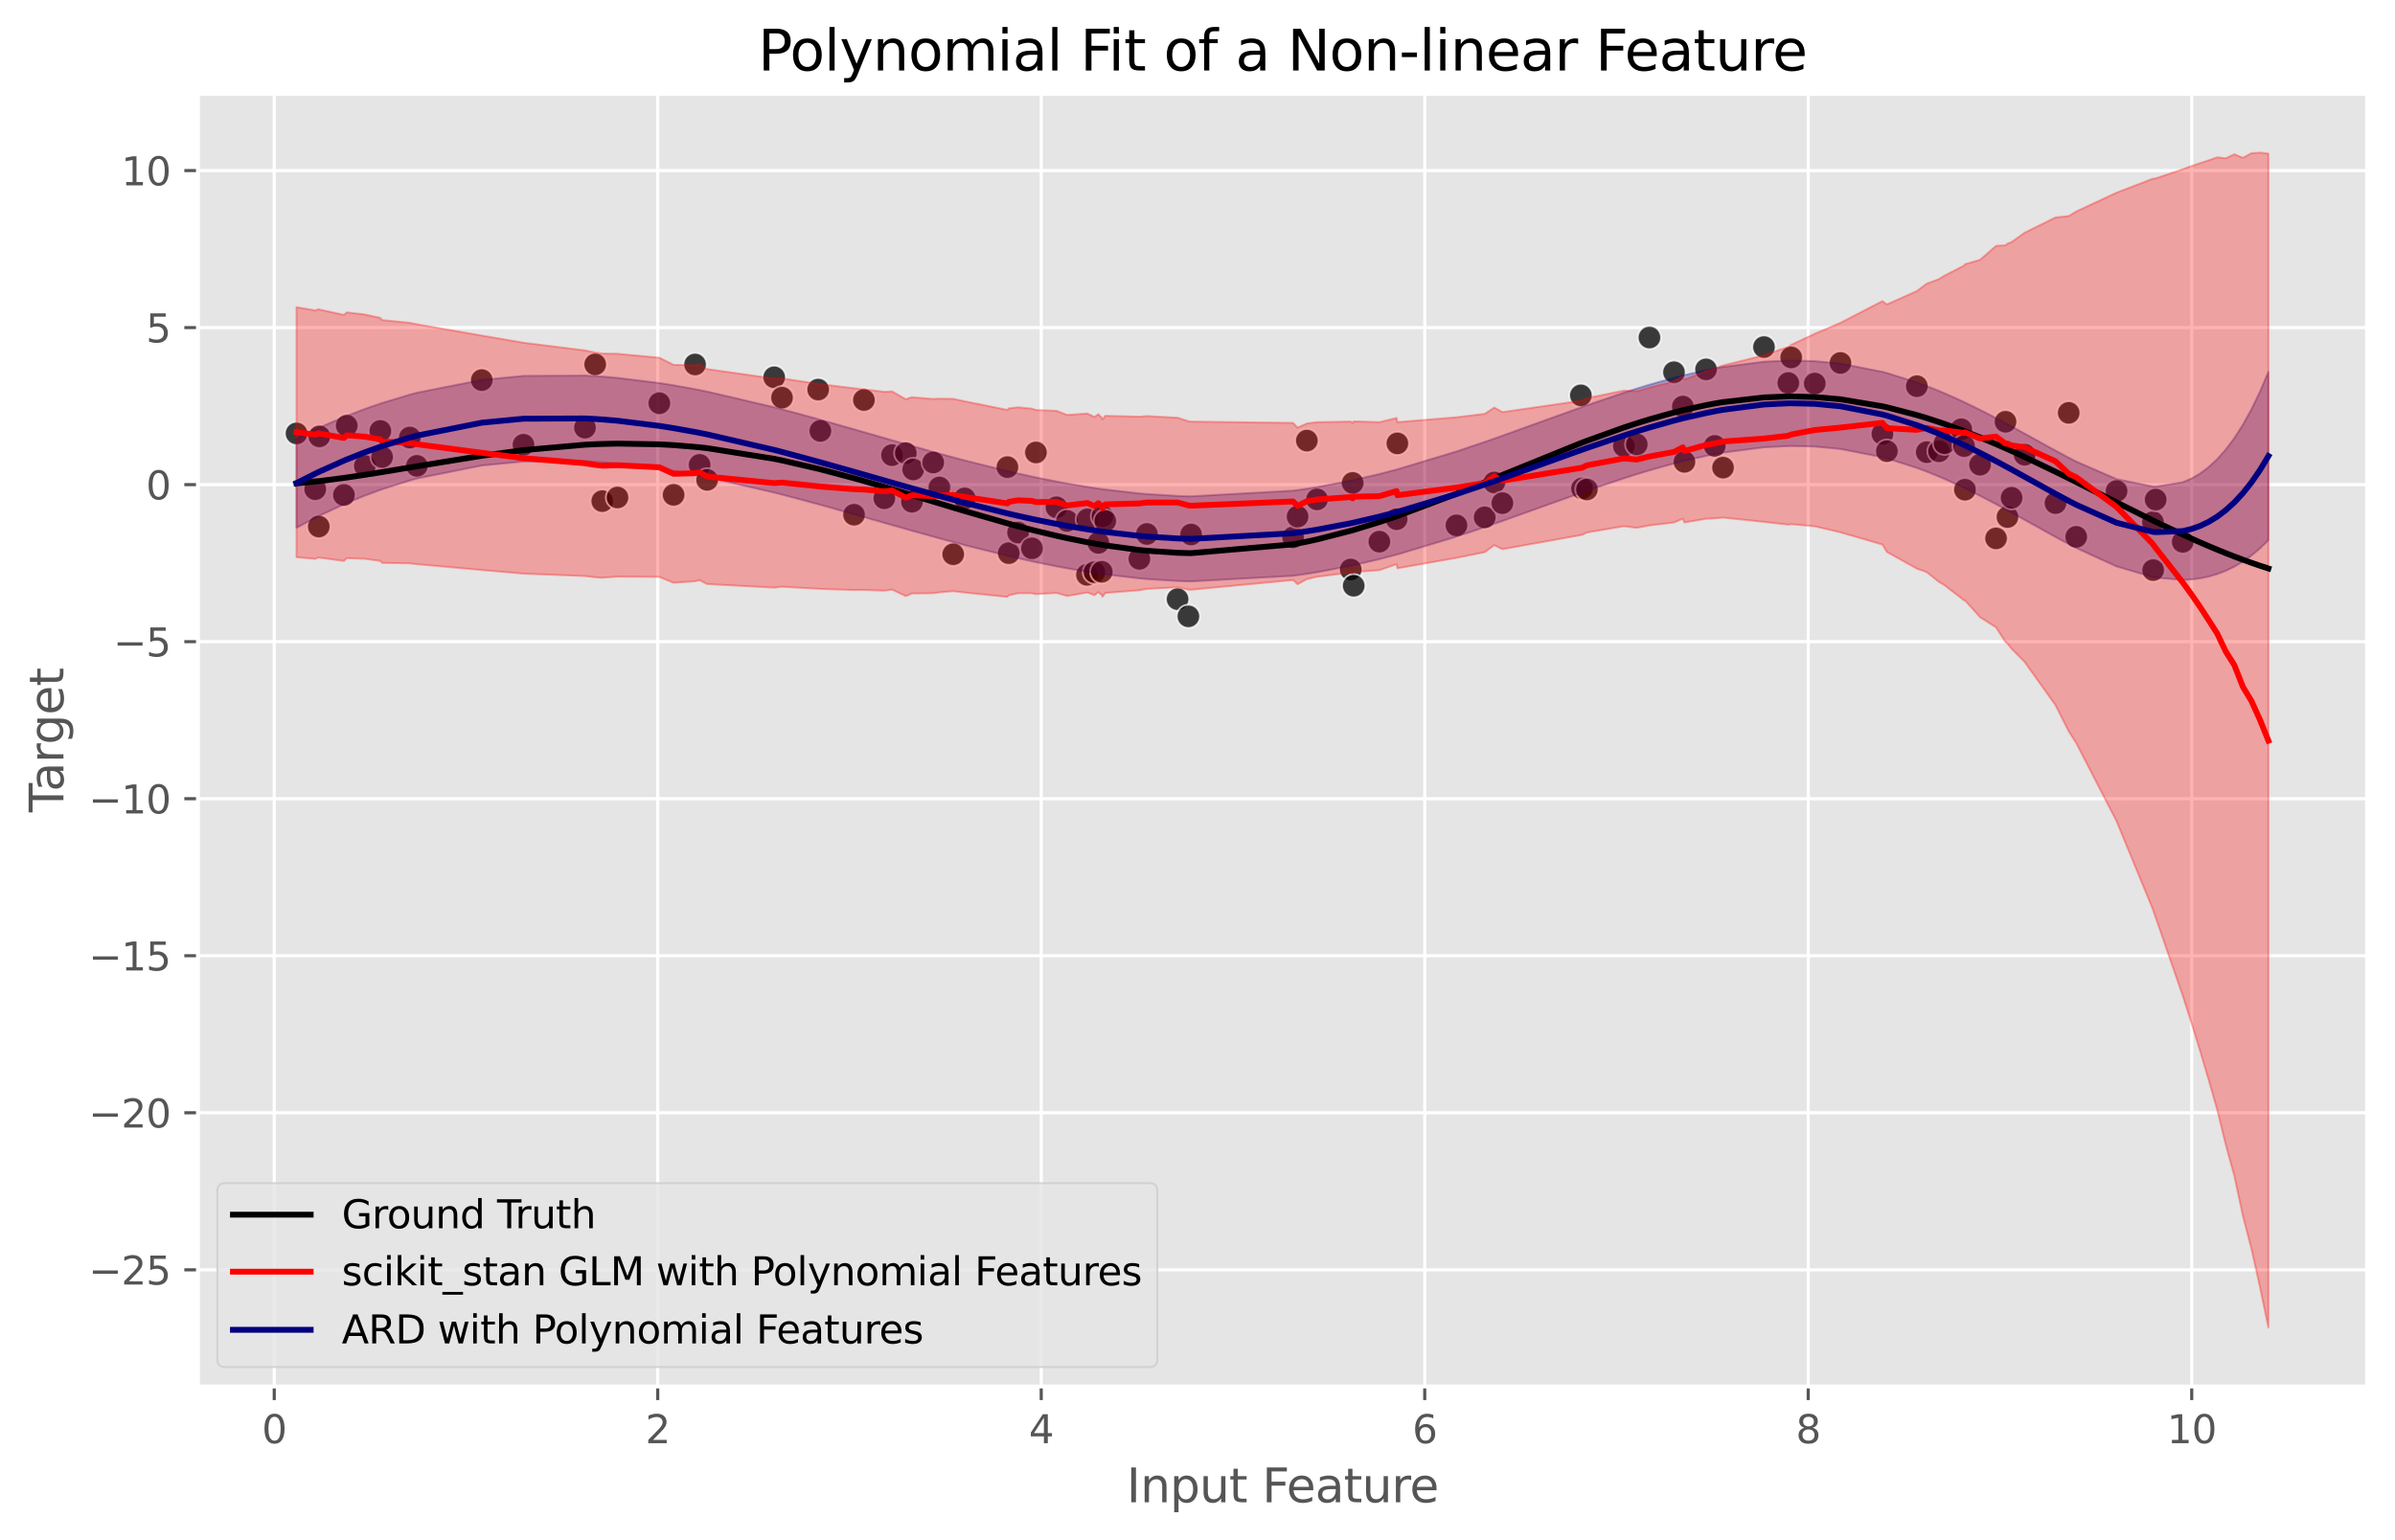 <?xml version="1.0" encoding="utf-8" standalone="no"?>
<!DOCTYPE svg PUBLIC "-//W3C//DTD SVG 1.1//EN"
  "http://www.w3.org/Graphics/SVG/1.1/DTD/svg11.dtd">
<svg xmlns:xlink="http://www.w3.org/1999/xlink" width="616.118pt" height="396.274pt" viewBox="0 0 616.118 396.274" xmlns="http://www.w3.org/2000/svg" version="1.1">
 <defs>
  <style type="text/css">*{stroke-linejoin: round; stroke-linecap: butt}</style>
 </defs>
 <g id="figure_1">
  <g id="patch_1">
   <path d="M 0 396.274 
L 616.118 396.274 
L 616.118 0 
L 0 0 
z
" style="fill: #ffffff"/>
  </g>
  <g id="axes_1">
   <g id="patch_2">
    <path d="M 50.918 356.782 
L 608.918 356.782 
L 608.918 24.142 
L 50.918 24.142 
z
" style="fill: #e5e5e5"/>
   </g>
   <g id="matplotlib.axis_1">
    <g id="xtick_1">
     <g id="line2d_1">
      <path d="M 70.547 356.782 
L 70.547 24.142 
" clip-path="url(#pf5a20e7974)" style="fill: none; stroke: #ffffff; stroke-width: 0.8; stroke-linecap: square"/>
     </g>
     <g id="line2d_2">
      <defs>
       <path id="m42a1970cc5" d="M 0 0 
L 0 3.5 
" style="stroke: #555555; stroke-width: 0.8"/>
      </defs>
      <g>
       <use xlink:href="#m42a1970cc5" x="70.547" y="356.782" style="fill: #555555; stroke: #555555; stroke-width: 0.8"/>
      </g>
     </g>
     <g id="text_1">
      <!-- 0 -->
      <g style="fill: #555555" transform="translate(67.366 371.38)scale(0.1 -0.1)">
       <defs>
        <path id="DejaVuSans-30" d="M 2034 4250 
Q 1547 4250 1301 3770 
Q 1056 3291 1056 2328 
Q 1056 1369 1301 889 
Q 1547 409 2034 409 
Q 2525 409 2770 889 
Q 3016 1369 3016 2328 
Q 3016 3291 2770 3770 
Q 2525 4250 2034 4250 
z
M 2034 4750 
Q 2819 4750 3233 4129 
Q 3647 3509 3647 2328 
Q 3647 1150 3233 529 
Q 2819 -91 2034 -91 
Q 1250 -91 836 529 
Q 422 1150 422 2328 
Q 422 3509 836 4129 
Q 1250 4750 2034 4750 
z
" transform="scale(0.016)"/>
       </defs>
       <use xlink:href="#DejaVuSans-30"/>
      </g>
     </g>
    </g>
    <g id="xtick_2">
     <g id="line2d_3">
      <path d="M 169.202 356.782 
L 169.202 24.142 
" clip-path="url(#pf5a20e7974)" style="fill: none; stroke: #ffffff; stroke-width: 0.8; stroke-linecap: square"/>
     </g>
     <g id="line2d_4">
      <g>
       <use xlink:href="#m42a1970cc5" x="169.202" y="356.782" style="fill: #555555; stroke: #555555; stroke-width: 0.8"/>
      </g>
     </g>
     <g id="text_2">
      <!-- 2 -->
      <g style="fill: #555555" transform="translate(166.021 371.38)scale(0.1 -0.1)">
       <defs>
        <path id="DejaVuSans-32" d="M 1228 531 
L 3431 531 
L 3431 0 
L 469 0 
L 469 531 
Q 828 903 1448 1529 
Q 2069 2156 2228 2338 
Q 2531 2678 2651 2914 
Q 2772 3150 2772 3378 
Q 2772 3750 2511 3984 
Q 2250 4219 1831 4219 
Q 1534 4219 1204 4116 
Q 875 4013 500 3803 
L 500 4441 
Q 881 4594 1212 4672 
Q 1544 4750 1819 4750 
Q 2544 4750 2975 4387 
Q 3406 4025 3406 3419 
Q 3406 3131 3298 2873 
Q 3191 2616 2906 2266 
Q 2828 2175 2409 1742 
Q 1991 1309 1228 531 
z
" transform="scale(0.016)"/>
       </defs>
       <use xlink:href="#DejaVuSans-32"/>
      </g>
     </g>
    </g>
    <g id="xtick_3">
     <g id="line2d_5">
      <path d="M 267.858 356.782 
L 267.858 24.142 
" clip-path="url(#pf5a20e7974)" style="fill: none; stroke: #ffffff; stroke-width: 0.8; stroke-linecap: square"/>
     </g>
     <g id="line2d_6">
      <g>
       <use xlink:href="#m42a1970cc5" x="267.858" y="356.782" style="fill: #555555; stroke: #555555; stroke-width: 0.8"/>
      </g>
     </g>
     <g id="text_3">
      <!-- 4 -->
      <g style="fill: #555555" transform="translate(264.677 371.38)scale(0.1 -0.1)">
       <defs>
        <path id="DejaVuSans-34" d="M 2419 4116 
L 825 1625 
L 2419 1625 
L 2419 4116 
z
M 2253 4666 
L 3047 4666 
L 3047 1625 
L 3713 1625 
L 3713 1100 
L 3047 1100 
L 3047 0 
L 2419 0 
L 2419 1100 
L 313 1100 
L 313 1709 
L 2253 4666 
z
" transform="scale(0.016)"/>
       </defs>
       <use xlink:href="#DejaVuSans-34"/>
      </g>
     </g>
    </g>
    <g id="xtick_4">
     <g id="line2d_7">
      <path d="M 366.513 356.782 
L 366.513 24.142 
" clip-path="url(#pf5a20e7974)" style="fill: none; stroke: #ffffff; stroke-width: 0.8; stroke-linecap: square"/>
     </g>
     <g id="line2d_8">
      <g>
       <use xlink:href="#m42a1970cc5" x="366.513" y="356.782" style="fill: #555555; stroke: #555555; stroke-width: 0.8"/>
      </g>
     </g>
     <g id="text_4">
      <!-- 6 -->
      <g style="fill: #555555" transform="translate(363.332 371.38)scale(0.1 -0.1)">
       <defs>
        <path id="DejaVuSans-36" d="M 2113 2584 
Q 1688 2584 1439 2293 
Q 1191 2003 1191 1497 
Q 1191 994 1439 701 
Q 1688 409 2113 409 
Q 2538 409 2786 701 
Q 3034 994 3034 1497 
Q 3034 2003 2786 2293 
Q 2538 2584 2113 2584 
z
M 3366 4563 
L 3366 3988 
Q 3128 4100 2886 4159 
Q 2644 4219 2406 4219 
Q 1781 4219 1451 3797 
Q 1122 3375 1075 2522 
Q 1259 2794 1537 2939 
Q 1816 3084 2150 3084 
Q 2853 3084 3261 2657 
Q 3669 2231 3669 1497 
Q 3669 778 3244 343 
Q 2819 -91 2113 -91 
Q 1303 -91 875 529 
Q 447 1150 447 2328 
Q 447 3434 972 4092 
Q 1497 4750 2381 4750 
Q 2619 4750 2861 4703 
Q 3103 4656 3366 4563 
z
" transform="scale(0.016)"/>
       </defs>
       <use xlink:href="#DejaVuSans-36"/>
      </g>
     </g>
    </g>
    <g id="xtick_5">
     <g id="line2d_9">
      <path d="M 465.168 356.782 
L 465.168 24.142 
" clip-path="url(#pf5a20e7974)" style="fill: none; stroke: #ffffff; stroke-width: 0.8; stroke-linecap: square"/>
     </g>
     <g id="line2d_10">
      <g>
       <use xlink:href="#m42a1970cc5" x="465.168" y="356.782" style="fill: #555555; stroke: #555555; stroke-width: 0.8"/>
      </g>
     </g>
     <g id="text_5">
      <!-- 8 -->
      <g style="fill: #555555" transform="translate(461.987 371.38)scale(0.1 -0.1)">
       <defs>
        <path id="DejaVuSans-38" d="M 2034 2216 
Q 1584 2216 1326 1975 
Q 1069 1734 1069 1313 
Q 1069 891 1326 650 
Q 1584 409 2034 409 
Q 2484 409 2743 651 
Q 3003 894 3003 1313 
Q 3003 1734 2745 1975 
Q 2488 2216 2034 2216 
z
M 1403 2484 
Q 997 2584 770 2862 
Q 544 3141 544 3541 
Q 544 4100 942 4425 
Q 1341 4750 2034 4750 
Q 2731 4750 3128 4425 
Q 3525 4100 3525 3541 
Q 3525 3141 3298 2862 
Q 3072 2584 2669 2484 
Q 3125 2378 3379 2068 
Q 3634 1759 3634 1313 
Q 3634 634 3220 271 
Q 2806 -91 2034 -91 
Q 1263 -91 848 271 
Q 434 634 434 1313 
Q 434 1759 690 2068 
Q 947 2378 1403 2484 
z
M 1172 3481 
Q 1172 3119 1398 2916 
Q 1625 2713 2034 2713 
Q 2441 2713 2670 2916 
Q 2900 3119 2900 3481 
Q 2900 3844 2670 4047 
Q 2441 4250 2034 4250 
Q 1625 4250 1398 4047 
Q 1172 3844 1172 3481 
z
" transform="scale(0.016)"/>
       </defs>
       <use xlink:href="#DejaVuSans-38"/>
      </g>
     </g>
    </g>
    <g id="xtick_6">
     <g id="line2d_11">
      <path d="M 563.824 356.782 
L 563.824 24.142 
" clip-path="url(#pf5a20e7974)" style="fill: none; stroke: #ffffff; stroke-width: 0.8; stroke-linecap: square"/>
     </g>
     <g id="line2d_12">
      <g>
       <use xlink:href="#m42a1970cc5" x="563.824" y="356.782" style="fill: #555555; stroke: #555555; stroke-width: 0.8"/>
      </g>
     </g>
     <g id="text_6">
      <!-- 10 -->
      <g style="fill: #555555" transform="translate(557.461 371.38)scale(0.1 -0.1)">
       <defs>
        <path id="DejaVuSans-31" d="M 794 531 
L 1825 531 
L 1825 4091 
L 703 3866 
L 703 4441 
L 1819 4666 
L 2450 4666 
L 2450 531 
L 3481 531 
L 3481 0 
L 794 0 
L 794 531 
z
" transform="scale(0.016)"/>
       </defs>
       <use xlink:href="#DejaVuSans-31"/>
       <use xlink:href="#DejaVuSans-30" x="63.623"/>
      </g>
     </g>
    </g>
    <g id="text_7">
     <!-- Input Feature -->
     <g style="fill: #555555" transform="translate(289.808 386.578)scale(0.12 -0.12)">
      <defs>
       <path id="DejaVuSans-49" d="M 628 4666 
L 1259 4666 
L 1259 0 
L 628 0 
L 628 4666 
z
" transform="scale(0.016)"/>
       <path id="DejaVuSans-6e" d="M 3513 2113 
L 3513 0 
L 2938 0 
L 2938 2094 
Q 2938 2591 2744 2837 
Q 2550 3084 2163 3084 
Q 1697 3084 1428 2787 
Q 1159 2491 1159 1978 
L 1159 0 
L 581 0 
L 581 3500 
L 1159 3500 
L 1159 2956 
Q 1366 3272 1645 3428 
Q 1925 3584 2291 3584 
Q 2894 3584 3203 3211 
Q 3513 2838 3513 2113 
z
" transform="scale(0.016)"/>
       <path id="DejaVuSans-70" d="M 1159 525 
L 1159 -1331 
L 581 -1331 
L 581 3500 
L 1159 3500 
L 1159 2969 
Q 1341 3281 1617 3432 
Q 1894 3584 2278 3584 
Q 2916 3584 3314 3078 
Q 3713 2572 3713 1747 
Q 3713 922 3314 415 
Q 2916 -91 2278 -91 
Q 1894 -91 1617 61 
Q 1341 213 1159 525 
z
M 3116 1747 
Q 3116 2381 2855 2742 
Q 2594 3103 2138 3103 
Q 1681 3103 1420 2742 
Q 1159 2381 1159 1747 
Q 1159 1113 1420 752 
Q 1681 391 2138 391 
Q 2594 391 2855 752 
Q 3116 1113 3116 1747 
z
" transform="scale(0.016)"/>
       <path id="DejaVuSans-75" d="M 544 1381 
L 544 3500 
L 1119 3500 
L 1119 1403 
Q 1119 906 1312 657 
Q 1506 409 1894 409 
Q 2359 409 2629 706 
Q 2900 1003 2900 1516 
L 2900 3500 
L 3475 3500 
L 3475 0 
L 2900 0 
L 2900 538 
Q 2691 219 2414 64 
Q 2138 -91 1772 -91 
Q 1169 -91 856 284 
Q 544 659 544 1381 
z
M 1991 3584 
L 1991 3584 
z
" transform="scale(0.016)"/>
       <path id="DejaVuSans-74" d="M 1172 4494 
L 1172 3500 
L 2356 3500 
L 2356 3053 
L 1172 3053 
L 1172 1153 
Q 1172 725 1289 603 
Q 1406 481 1766 481 
L 2356 481 
L 2356 0 
L 1766 0 
Q 1100 0 847 248 
Q 594 497 594 1153 
L 594 3053 
L 172 3053 
L 172 3500 
L 594 3500 
L 594 4494 
L 1172 4494 
z
" transform="scale(0.016)"/>
       <path id="DejaVuSans-20" transform="scale(0.016)"/>
       <path id="DejaVuSans-46" d="M 628 4666 
L 3309 4666 
L 3309 4134 
L 1259 4134 
L 1259 2759 
L 3109 2759 
L 3109 2228 
L 1259 2228 
L 1259 0 
L 628 0 
L 628 4666 
z
" transform="scale(0.016)"/>
       <path id="DejaVuSans-65" d="M 3597 1894 
L 3597 1613 
L 953 1613 
Q 991 1019 1311 708 
Q 1631 397 2203 397 
Q 2534 397 2845 478 
Q 3156 559 3463 722 
L 3463 178 
Q 3153 47 2828 -22 
Q 2503 -91 2169 -91 
Q 1331 -91 842 396 
Q 353 884 353 1716 
Q 353 2575 817 3079 
Q 1281 3584 2069 3584 
Q 2775 3584 3186 3129 
Q 3597 2675 3597 1894 
z
M 3022 2063 
Q 3016 2534 2758 2815 
Q 2500 3097 2075 3097 
Q 1594 3097 1305 2825 
Q 1016 2553 972 2059 
L 3022 2063 
z
" transform="scale(0.016)"/>
       <path id="DejaVuSans-61" d="M 2194 1759 
Q 1497 1759 1228 1600 
Q 959 1441 959 1056 
Q 959 750 1161 570 
Q 1363 391 1709 391 
Q 2188 391 2477 730 
Q 2766 1069 2766 1631 
L 2766 1759 
L 2194 1759 
z
M 3341 1997 
L 3341 0 
L 2766 0 
L 2766 531 
Q 2569 213 2275 61 
Q 1981 -91 1556 -91 
Q 1019 -91 701 211 
Q 384 513 384 1019 
Q 384 1609 779 1909 
Q 1175 2209 1959 2209 
L 2766 2209 
L 2766 2266 
Q 2766 2663 2505 2880 
Q 2244 3097 1772 3097 
Q 1472 3097 1187 3025 
Q 903 2953 641 2809 
L 641 3341 
Q 956 3463 1253 3523 
Q 1550 3584 1831 3584 
Q 2591 3584 2966 3190 
Q 3341 2797 3341 1997 
z
" transform="scale(0.016)"/>
       <path id="DejaVuSans-72" d="M 2631 2963 
Q 2534 3019 2420 3045 
Q 2306 3072 2169 3072 
Q 1681 3072 1420 2755 
Q 1159 2438 1159 1844 
L 1159 0 
L 581 0 
L 581 3500 
L 1159 3500 
L 1159 2956 
Q 1341 3275 1631 3429 
Q 1922 3584 2338 3584 
Q 2397 3584 2469 3576 
Q 2541 3569 2628 3553 
L 2631 2963 
z
" transform="scale(0.016)"/>
      </defs>
      <use xlink:href="#DejaVuSans-49"/>
      <use xlink:href="#DejaVuSans-6e" x="29.492"/>
      <use xlink:href="#DejaVuSans-70" x="92.871"/>
      <use xlink:href="#DejaVuSans-75" x="156.348"/>
      <use xlink:href="#DejaVuSans-74" x="219.727"/>
      <use xlink:href="#DejaVuSans-20" x="258.936"/>
      <use xlink:href="#DejaVuSans-46" x="290.723"/>
      <use xlink:href="#DejaVuSans-65" x="342.742"/>
      <use xlink:href="#DejaVuSans-61" x="404.266"/>
      <use xlink:href="#DejaVuSans-74" x="465.545"/>
      <use xlink:href="#DejaVuSans-75" x="504.754"/>
      <use xlink:href="#DejaVuSans-72" x="568.133"/>
      <use xlink:href="#DejaVuSans-65" x="606.996"/>
     </g>
    </g>
   </g>
   <g id="matplotlib.axis_2">
    <g id="ytick_1">
     <g id="line2d_13">
      <path d="M 50.918 326.759 
L 608.918 326.759 
" clip-path="url(#pf5a20e7974)" style="fill: none; stroke: #ffffff; stroke-width: 0.8; stroke-linecap: square"/>
     </g>
     <g id="line2d_14">
      <defs>
       <path id="m8922f1dd45" d="M 0 0 
L -3.5 0 
" style="stroke: #555555; stroke-width: 0.8"/>
      </defs>
      <g>
       <use xlink:href="#m8922f1dd45" x="50.918" y="326.759" style="fill: #555555; stroke: #555555; stroke-width: 0.8"/>
      </g>
     </g>
     <g id="text_8">
      <!-- −25 -->
      <g style="fill: #555555" transform="translate(22.814 330.558)scale(0.1 -0.1)">
       <defs>
        <path id="DejaVuSans-2212" d="M 678 2272 
L 4684 2272 
L 4684 1741 
L 678 1741 
L 678 2272 
z
" transform="scale(0.016)"/>
        <path id="DejaVuSans-35" d="M 691 4666 
L 3169 4666 
L 3169 4134 
L 1269 4134 
L 1269 2991 
Q 1406 3038 1543 3061 
Q 1681 3084 1819 3084 
Q 2600 3084 3056 2656 
Q 3513 2228 3513 1497 
Q 3513 744 3044 326 
Q 2575 -91 1722 -91 
Q 1428 -91 1123 -41 
Q 819 9 494 109 
L 494 744 
Q 775 591 1075 516 
Q 1375 441 1709 441 
Q 2250 441 2565 725 
Q 2881 1009 2881 1497 
Q 2881 1984 2565 2268 
Q 2250 2553 1709 2553 
Q 1456 2553 1204 2497 
Q 953 2441 691 2322 
L 691 4666 
z
" transform="scale(0.016)"/>
       </defs>
       <use xlink:href="#DejaVuSans-2212"/>
       <use xlink:href="#DejaVuSans-32" x="83.789"/>
       <use xlink:href="#DejaVuSans-35" x="147.412"/>
      </g>
     </g>
    </g>
    <g id="ytick_2">
     <g id="line2d_15">
      <path d="M 50.918 286.35 
L 608.918 286.35 
" clip-path="url(#pf5a20e7974)" style="fill: none; stroke: #ffffff; stroke-width: 0.8; stroke-linecap: square"/>
     </g>
     <g id="line2d_16">
      <g>
       <use xlink:href="#m8922f1dd45" x="50.918" y="286.35" style="fill: #555555; stroke: #555555; stroke-width: 0.8"/>
      </g>
     </g>
     <g id="text_9">
      <!-- −20 -->
      <g style="fill: #555555" transform="translate(22.814 290.149)scale(0.1 -0.1)">
       <use xlink:href="#DejaVuSans-2212"/>
       <use xlink:href="#DejaVuSans-32" x="83.789"/>
       <use xlink:href="#DejaVuSans-30" x="147.412"/>
      </g>
     </g>
    </g>
    <g id="ytick_3">
     <g id="line2d_17">
      <path d="M 50.918 245.94 
L 608.918 245.94 
" clip-path="url(#pf5a20e7974)" style="fill: none; stroke: #ffffff; stroke-width: 0.8; stroke-linecap: square"/>
     </g>
     <g id="line2d_18">
      <g>
       <use xlink:href="#m8922f1dd45" x="50.918" y="245.94" style="fill: #555555; stroke: #555555; stroke-width: 0.8"/>
      </g>
     </g>
     <g id="text_10">
      <!-- −15 -->
      <g style="fill: #555555" transform="translate(22.814 249.739)scale(0.1 -0.1)">
       <use xlink:href="#DejaVuSans-2212"/>
       <use xlink:href="#DejaVuSans-31" x="83.789"/>
       <use xlink:href="#DejaVuSans-35" x="147.412"/>
      </g>
     </g>
    </g>
    <g id="ytick_4">
     <g id="line2d_19">
      <path d="M 50.918 205.531 
L 608.918 205.531 
" clip-path="url(#pf5a20e7974)" style="fill: none; stroke: #ffffff; stroke-width: 0.8; stroke-linecap: square"/>
     </g>
     <g id="line2d_20">
      <g>
       <use xlink:href="#m8922f1dd45" x="50.918" y="205.531" style="fill: #555555; stroke: #555555; stroke-width: 0.8"/>
      </g>
     </g>
     <g id="text_11">
      <!-- −10 -->
      <g style="fill: #555555" transform="translate(22.814 209.33)scale(0.1 -0.1)">
       <use xlink:href="#DejaVuSans-2212"/>
       <use xlink:href="#DejaVuSans-31" x="83.789"/>
       <use xlink:href="#DejaVuSans-30" x="147.412"/>
      </g>
     </g>
    </g>
    <g id="ytick_5">
     <g id="line2d_21">
      <path d="M 50.918 165.122 
L 608.918 165.122 
" clip-path="url(#pf5a20e7974)" style="fill: none; stroke: #ffffff; stroke-width: 0.8; stroke-linecap: square"/>
     </g>
     <g id="line2d_22">
      <g>
       <use xlink:href="#m8922f1dd45" x="50.918" y="165.122" style="fill: #555555; stroke: #555555; stroke-width: 0.8"/>
      </g>
     </g>
     <g id="text_12">
      <!-- −5 -->
      <g style="fill: #555555" transform="translate(29.176 168.921)scale(0.1 -0.1)">
       <use xlink:href="#DejaVuSans-2212"/>
       <use xlink:href="#DejaVuSans-35" x="83.789"/>
      </g>
     </g>
    </g>
    <g id="ytick_6">
     <g id="line2d_23">
      <path d="M 50.918 124.712 
L 608.918 124.712 
" clip-path="url(#pf5a20e7974)" style="fill: none; stroke: #ffffff; stroke-width: 0.8; stroke-linecap: square"/>
     </g>
     <g id="line2d_24">
      <g>
       <use xlink:href="#m8922f1dd45" x="50.918" y="124.712" style="fill: #555555; stroke: #555555; stroke-width: 0.8"/>
      </g>
     </g>
     <g id="text_13">
      <!-- 0 -->
      <g style="fill: #555555" transform="translate(37.556 128.511)scale(0.1 -0.1)">
       <use xlink:href="#DejaVuSans-30"/>
      </g>
     </g>
    </g>
    <g id="ytick_7">
     <g id="line2d_25">
      <path d="M 50.918 84.303 
L 608.918 84.303 
" clip-path="url(#pf5a20e7974)" style="fill: none; stroke: #ffffff; stroke-width: 0.8; stroke-linecap: square"/>
     </g>
     <g id="line2d_26">
      <g>
       <use xlink:href="#m8922f1dd45" x="50.918" y="84.303" style="fill: #555555; stroke: #555555; stroke-width: 0.8"/>
      </g>
     </g>
     <g id="text_14">
      <!-- 5 -->
      <g style="fill: #555555" transform="translate(37.556 88.102)scale(0.1 -0.1)">
       <use xlink:href="#DejaVuSans-35"/>
      </g>
     </g>
    </g>
    <g id="ytick_8">
     <g id="line2d_27">
      <path d="M 50.918 43.894 
L 608.918 43.894 
" clip-path="url(#pf5a20e7974)" style="fill: none; stroke: #ffffff; stroke-width: 0.8; stroke-linecap: square"/>
     </g>
     <g id="line2d_28">
      <g>
       <use xlink:href="#m8922f1dd45" x="50.918" y="43.894" style="fill: #555555; stroke: #555555; stroke-width: 0.8"/>
      </g>
     </g>
     <g id="text_15">
      <!-- 10 -->
      <g style="fill: #555555" transform="translate(31.193 47.693)scale(0.1 -0.1)">
       <use xlink:href="#DejaVuSans-31"/>
       <use xlink:href="#DejaVuSans-30" x="63.623"/>
      </g>
     </g>
    </g>
    <g id="text_16">
     <!-- Target -->
     <g style="fill: #555555" transform="translate(16.318 209.028)rotate(-90)scale(0.12 -0.12)">
      <defs>
       <path id="DejaVuSans-54" d="M -19 4666 
L 3928 4666 
L 3928 4134 
L 2272 4134 
L 2272 0 
L 1638 0 
L 1638 4134 
L -19 4134 
L -19 4666 
z
" transform="scale(0.016)"/>
       <path id="DejaVuSans-67" d="M 2906 1791 
Q 2906 2416 2648 2759 
Q 2391 3103 1925 3103 
Q 1463 3103 1205 2759 
Q 947 2416 947 1791 
Q 947 1169 1205 825 
Q 1463 481 1925 481 
Q 2391 481 2648 825 
Q 2906 1169 2906 1791 
z
M 3481 434 
Q 3481 -459 3084 -895 
Q 2688 -1331 1869 -1331 
Q 1566 -1331 1297 -1286 
Q 1028 -1241 775 -1147 
L 775 -588 
Q 1028 -725 1275 -790 
Q 1522 -856 1778 -856 
Q 2344 -856 2625 -561 
Q 2906 -266 2906 331 
L 2906 616 
Q 2728 306 2450 153 
Q 2172 0 1784 0 
Q 1141 0 747 490 
Q 353 981 353 1791 
Q 353 2603 747 3093 
Q 1141 3584 1784 3584 
Q 2172 3584 2450 3431 
Q 2728 3278 2906 2969 
L 2906 3500 
L 3481 3500 
L 3481 434 
z
" transform="scale(0.016)"/>
      </defs>
      <use xlink:href="#DejaVuSans-54"/>
      <use xlink:href="#DejaVuSans-61" x="44.584"/>
      <use xlink:href="#DejaVuSans-72" x="105.863"/>
      <use xlink:href="#DejaVuSans-67" x="145.227"/>
      <use xlink:href="#DejaVuSans-65" x="208.703"/>
      <use xlink:href="#DejaVuSans-74" x="270.227"/>
     </g>
    </g>
   </g>
   <g id="PathCollection_1">
    <defs>
     <path id="md33571cc56" d="M 0 3 
C 0.796 3 1.559 2.684 2.121 2.121 
C 2.684 1.559 3 0.796 3 0 
C 3 -0.796 2.684 -1.559 2.121 -2.121 
C 1.559 -2.684 0.796 -3 0 -3 
C -0.796 -3 -1.559 -2.684 -2.121 -2.121 
C -2.684 -1.559 -3 -0.796 -3 0 
C -3 0.796 -2.684 1.559 -2.121 2.121 
C -1.559 2.684 -0.796 3 0 3 
z
" style="stroke: #ffffff; stroke-opacity: 0.75; stroke-width: 0.48"/>
    </defs>
    <g clip-path="url(#pf5a20e7974)">
     <use xlink:href="#md33571cc56" x="76.282" y="111.531" style="fill-opacity: 0.75; stroke: #ffffff; stroke-opacity: 0.75; stroke-width: 0.48"/>
     <use xlink:href="#md33571cc56" x="81.094" y="125.882" style="fill-opacity: 0.75; stroke: #ffffff; stroke-opacity: 0.75; stroke-width: 0.48"/>
     <use xlink:href="#md33571cc56" x="82.01" y="135.497" style="fill-opacity: 0.75; stroke: #ffffff; stroke-opacity: 0.75; stroke-width: 0.48"/>
     <use xlink:href="#md33571cc56" x="82.159" y="112.293" style="fill-opacity: 0.75; stroke: #ffffff; stroke-opacity: 0.75; stroke-width: 0.48"/>
     <use xlink:href="#md33571cc56" x="88.471" y="127.379" style="fill-opacity: 0.75; stroke: #ffffff; stroke-opacity: 0.75; stroke-width: 0.48"/>
     <use xlink:href="#md33571cc56" x="89.199" y="109.54" style="fill-opacity: 0.75; stroke: #ffffff; stroke-opacity: 0.75; stroke-width: 0.48"/>
     <use xlink:href="#md33571cc56" x="93.855" y="119.911" style="fill-opacity: 0.75; stroke: #ffffff; stroke-opacity: 0.75; stroke-width: 0.48"/>
     <use xlink:href="#md33571cc56" x="97.841" y="110.897" style="fill-opacity: 0.75; stroke: #ffffff; stroke-opacity: 0.75; stroke-width: 0.48"/>
     <use xlink:href="#md33571cc56" x="98.295" y="117.591" style="fill-opacity: 0.75; stroke: #ffffff; stroke-opacity: 0.75; stroke-width: 0.48"/>
     <use xlink:href="#md33571cc56" x="105.424" y="112.589" style="fill-opacity: 0.75; stroke: #ffffff; stroke-opacity: 0.75; stroke-width: 0.48"/>
     <use xlink:href="#md33571cc56" x="107.249" y="119.876" style="fill-opacity: 0.75; stroke: #ffffff; stroke-opacity: 0.75; stroke-width: 0.48"/>
     <use xlink:href="#md33571cc56" x="123.933" y="97.803" style="fill-opacity: 0.75; stroke: #ffffff; stroke-opacity: 0.75; stroke-width: 0.48"/>
     <use xlink:href="#md33571cc56" x="134.667" y="114.449" style="fill-opacity: 0.75; stroke: #ffffff; stroke-opacity: 0.75; stroke-width: 0.48"/>
     <use xlink:href="#md33571cc56" x="150.485" y="110.051" style="fill-opacity: 0.75; stroke: #ffffff; stroke-opacity: 0.75; stroke-width: 0.48"/>
     <use xlink:href="#md33571cc56" x="153.112" y="93.765" style="fill-opacity: 0.75; stroke: #ffffff; stroke-opacity: 0.75; stroke-width: 0.48"/>
     <use xlink:href="#md33571cc56" x="154.927" y="128.95" style="fill-opacity: 0.75; stroke: #ffffff; stroke-opacity: 0.75; stroke-width: 0.48"/>
     <use xlink:href="#md33571cc56" x="158.847" y="128.02" style="fill-opacity: 0.75; stroke: #ffffff; stroke-opacity: 0.75; stroke-width: 0.48"/>
     <use xlink:href="#md33571cc56" x="169.618" y="103.761" style="fill-opacity: 0.75; stroke: #ffffff; stroke-opacity: 0.75; stroke-width: 0.48"/>
     <use xlink:href="#md33571cc56" x="173.284" y="127.343" style="fill-opacity: 0.75; stroke: #ffffff; stroke-opacity: 0.75; stroke-width: 0.48"/>
     <use xlink:href="#md33571cc56" x="178.807" y="93.789" style="fill-opacity: 0.75; stroke: #ffffff; stroke-opacity: 0.75; stroke-width: 0.48"/>
     <use xlink:href="#md33571cc56" x="179.977" y="119.625" style="fill-opacity: 0.75; stroke: #ffffff; stroke-opacity: 0.75; stroke-width: 0.48"/>
     <use xlink:href="#md33571cc56" x="181.912" y="123.478" style="fill-opacity: 0.75; stroke: #ffffff; stroke-opacity: 0.75; stroke-width: 0.48"/>
     <use xlink:href="#md33571cc56" x="199.162" y="97.087" style="fill-opacity: 0.75; stroke: #ffffff; stroke-opacity: 0.75; stroke-width: 0.48"/>
     <use xlink:href="#md33571cc56" x="201.17" y="102.329" style="fill-opacity: 0.75; stroke: #ffffff; stroke-opacity: 0.75; stroke-width: 0.48"/>
     <use xlink:href="#md33571cc56" x="210.476" y="100.25" style="fill-opacity: 0.75; stroke: #ffffff; stroke-opacity: 0.75; stroke-width: 0.48"/>
     <use xlink:href="#md33571cc56" x="211.038" y="110.881" style="fill-opacity: 0.75; stroke: #ffffff; stroke-opacity: 0.75; stroke-width: 0.48"/>
     <use xlink:href="#md33571cc56" x="219.699" y="132.455" style="fill-opacity: 0.75; stroke: #ffffff; stroke-opacity: 0.75; stroke-width: 0.48"/>
     <use xlink:href="#md33571cc56" x="222.243" y="102.933" style="fill-opacity: 0.75; stroke: #ffffff; stroke-opacity: 0.75; stroke-width: 0.48"/>
     <use xlink:href="#md33571cc56" x="227.498" y="128.216" style="fill-opacity: 0.75; stroke: #ffffff; stroke-opacity: 0.75; stroke-width: 0.48"/>
     <use xlink:href="#md33571cc56" x="229.473" y="117.12" style="fill-opacity: 0.75; stroke: #ffffff; stroke-opacity: 0.75; stroke-width: 0.48"/>
     <use xlink:href="#md33571cc56" x="233.014" y="116.598" style="fill-opacity: 0.75; stroke: #ffffff; stroke-opacity: 0.75; stroke-width: 0.48"/>
     <use xlink:href="#md33571cc56" x="234.606" y="129.104" style="fill-opacity: 0.75; stroke: #ffffff; stroke-opacity: 0.75; stroke-width: 0.48"/>
     <use xlink:href="#md33571cc56" x="234.923" y="120.809" style="fill-opacity: 0.75; stroke: #ffffff; stroke-opacity: 0.75; stroke-width: 0.48"/>
     <use xlink:href="#md33571cc56" x="240.072" y="119.008" style="fill-opacity: 0.75; stroke: #ffffff; stroke-opacity: 0.75; stroke-width: 0.48"/>
     <use xlink:href="#md33571cc56" x="241.661" y="125.445" style="fill-opacity: 0.75; stroke: #ffffff; stroke-opacity: 0.75; stroke-width: 0.48"/>
     <use xlink:href="#md33571cc56" x="245.219" y="142.622" style="fill-opacity: 0.75; stroke: #ffffff; stroke-opacity: 0.75; stroke-width: 0.48"/>
     <use xlink:href="#md33571cc56" x="248.166" y="128.256" style="fill-opacity: 0.75; stroke: #ffffff; stroke-opacity: 0.75; stroke-width: 0.48"/>
     <use xlink:href="#md33571cc56" x="259.159" y="120.203" style="fill-opacity: 0.75; stroke: #ffffff; stroke-opacity: 0.75; stroke-width: 0.48"/>
     <use xlink:href="#md33571cc56" x="259.505" y="142.348" style="fill-opacity: 0.75; stroke: #ffffff; stroke-opacity: 0.75; stroke-width: 0.48"/>
     <use xlink:href="#md33571cc56" x="261.891" y="137.048" style="fill-opacity: 0.75; stroke: #ffffff; stroke-opacity: 0.75; stroke-width: 0.48"/>
     <use xlink:href="#md33571cc56" x="265.468" y="141.095" style="fill-opacity: 0.75; stroke: #ffffff; stroke-opacity: 0.75; stroke-width: 0.48"/>
     <use xlink:href="#md33571cc56" x="266.495" y="116.431" style="fill-opacity: 0.75; stroke: #ffffff; stroke-opacity: 0.75; stroke-width: 0.48"/>
     <use xlink:href="#md33571cc56" x="271.783" y="130.54" style="fill-opacity: 0.75; stroke: #ffffff; stroke-opacity: 0.75; stroke-width: 0.48"/>
     <use xlink:href="#md33571cc56" x="274.511" y="134.035" style="fill-opacity: 0.75; stroke: #ffffff; stroke-opacity: 0.75; stroke-width: 0.48"/>
     <use xlink:href="#md33571cc56" x="279.619" y="147.917" style="fill-opacity: 0.75; stroke: #ffffff; stroke-opacity: 0.75; stroke-width: 0.48"/>
     <use xlink:href="#md33571cc56" x="279.723" y="133.653" style="fill-opacity: 0.75; stroke: #ffffff; stroke-opacity: 0.75; stroke-width: 0.48"/>
     <use xlink:href="#md33571cc56" x="281.545" y="147.228" style="fill-opacity: 0.75; stroke: #ffffff; stroke-opacity: 0.75; stroke-width: 0.48"/>
     <use xlink:href="#md33571cc56" x="282.559" y="139.702" style="fill-opacity: 0.75; stroke: #ffffff; stroke-opacity: 0.75; stroke-width: 0.48"/>
     <use xlink:href="#md33571cc56" x="283.429" y="147.135" style="fill-opacity: 0.75; stroke: #ffffff; stroke-opacity: 0.75; stroke-width: 0.48"/>
     <use xlink:href="#md33571cc56" x="283.621" y="132.849" style="fill-opacity: 0.75; stroke: #ffffff; stroke-opacity: 0.75; stroke-width: 0.48"/>
     <use xlink:href="#md33571cc56" x="284.333" y="134.056" style="fill-opacity: 0.75; stroke: #ffffff; stroke-opacity: 0.75; stroke-width: 0.48"/>
     <use xlink:href="#md33571cc56" x="293.107" y="143.808" style="fill-opacity: 0.75; stroke: #ffffff; stroke-opacity: 0.75; stroke-width: 0.48"/>
     <use xlink:href="#md33571cc56" x="295.046" y="137.409" style="fill-opacity: 0.75; stroke: #ffffff; stroke-opacity: 0.75; stroke-width: 0.48"/>
     <use xlink:href="#md33571cc56" x="302.932" y="154.18" style="fill-opacity: 0.75; stroke: #ffffff; stroke-opacity: 0.75; stroke-width: 0.48"/>
     <use xlink:href="#md33571cc56" x="305.718" y="158.602" style="fill-opacity: 0.75; stroke: #ffffff; stroke-opacity: 0.75; stroke-width: 0.48"/>
     <use xlink:href="#md33571cc56" x="306.408" y="137.548" style="fill-opacity: 0.75; stroke: #ffffff; stroke-opacity: 0.75; stroke-width: 0.48"/>
     <use xlink:href="#md33571cc56" x="332.649" y="138.258" style="fill-opacity: 0.75; stroke: #ffffff; stroke-opacity: 0.75; stroke-width: 0.48"/>
     <use xlink:href="#md33571cc56" x="333.804" y="132.93" style="fill-opacity: 0.75; stroke: #ffffff; stroke-opacity: 0.75; stroke-width: 0.48"/>
     <use xlink:href="#md33571cc56" x="336.187" y="113.378" style="fill-opacity: 0.75; stroke: #ffffff; stroke-opacity: 0.75; stroke-width: 0.48"/>
     <use xlink:href="#md33571cc56" x="338.815" y="128.501" style="fill-opacity: 0.75; stroke: #ffffff; stroke-opacity: 0.75; stroke-width: 0.48"/>
     <use xlink:href="#md33571cc56" x="347.472" y="146.551" style="fill-opacity: 0.75; stroke: #ffffff; stroke-opacity: 0.75; stroke-width: 0.48"/>
     <use xlink:href="#md33571cc56" x="347.972" y="124.262" style="fill-opacity: 0.75; stroke: #ffffff; stroke-opacity: 0.75; stroke-width: 0.48"/>
     <use xlink:href="#md33571cc56" x="348.246" y="150.728" style="fill-opacity: 0.75; stroke: #ffffff; stroke-opacity: 0.75; stroke-width: 0.48"/>
     <use xlink:href="#md33571cc56" x="354.845" y="139.384" style="fill-opacity: 0.75; stroke: #ffffff; stroke-opacity: 0.75; stroke-width: 0.48"/>
     <use xlink:href="#md33571cc56" x="359.281" y="133.604" style="fill-opacity: 0.75; stroke: #ffffff; stroke-opacity: 0.75; stroke-width: 0.48"/>
     <use xlink:href="#md33571cc56" x="359.478" y="114.098" style="fill-opacity: 0.75; stroke: #ffffff; stroke-opacity: 0.75; stroke-width: 0.48"/>
     <use xlink:href="#md33571cc56" x="374.681" y="135.192" style="fill-opacity: 0.75; stroke: #ffffff; stroke-opacity: 0.75; stroke-width: 0.48"/>
     <use xlink:href="#md33571cc56" x="381.94" y="133.129" style="fill-opacity: 0.75; stroke: #ffffff; stroke-opacity: 0.75; stroke-width: 0.48"/>
     <use xlink:href="#md33571cc56" x="384.414" y="124.163" style="fill-opacity: 0.75; stroke: #ffffff; stroke-opacity: 0.75; stroke-width: 0.48"/>
     <use xlink:href="#md33571cc56" x="386.487" y="129.467" style="fill-opacity: 0.75; stroke: #ffffff; stroke-opacity: 0.75; stroke-width: 0.48"/>
     <use xlink:href="#md33571cc56" x="406.681" y="101.734" style="fill-opacity: 0.75; stroke: #ffffff; stroke-opacity: 0.75; stroke-width: 0.48"/>
     <use xlink:href="#md33571cc56" x="406.97" y="125.698" style="fill-opacity: 0.75; stroke: #ffffff; stroke-opacity: 0.75; stroke-width: 0.48"/>
     <use xlink:href="#md33571cc56" x="408.23" y="125.954" style="fill-opacity: 0.75; stroke: #ffffff; stroke-opacity: 0.75; stroke-width: 0.48"/>
     <use xlink:href="#md33571cc56" x="417.745" y="114.789" style="fill-opacity: 0.75; stroke: #ffffff; stroke-opacity: 0.75; stroke-width: 0.48"/>
     <use xlink:href="#md33571cc56" x="421.066" y="114.354" style="fill-opacity: 0.75; stroke: #ffffff; stroke-opacity: 0.75; stroke-width: 0.48"/>
     <use xlink:href="#md33571cc56" x="424.322" y="86.858" style="fill-opacity: 0.75; stroke: #ffffff; stroke-opacity: 0.75; stroke-width: 0.48"/>
     <use xlink:href="#md33571cc56" x="430.635" y="95.784" style="fill-opacity: 0.75; stroke: #ffffff; stroke-opacity: 0.75; stroke-width: 0.48"/>
     <use xlink:href="#md33571cc56" x="432.913" y="104.617" style="fill-opacity: 0.75; stroke: #ffffff; stroke-opacity: 0.75; stroke-width: 0.48"/>
     <use xlink:href="#md33571cc56" x="433.325" y="118.843" style="fill-opacity: 0.75; stroke: #ffffff; stroke-opacity: 0.75; stroke-width: 0.48"/>
     <use xlink:href="#md33571cc56" x="438.881" y="95.048" style="fill-opacity: 0.75; stroke: #ffffff; stroke-opacity: 0.75; stroke-width: 0.48"/>
     <use xlink:href="#md33571cc56" x="441.12" y="114.753" style="fill-opacity: 0.75; stroke: #ffffff; stroke-opacity: 0.75; stroke-width: 0.48"/>
     <use xlink:href="#md33571cc56" x="443.254" y="120.332" style="fill-opacity: 0.75; stroke: #ffffff; stroke-opacity: 0.75; stroke-width: 0.48"/>
     <use xlink:href="#md33571cc56" x="453.783" y="89.304" style="fill-opacity: 0.75; stroke: #ffffff; stroke-opacity: 0.75; stroke-width: 0.48"/>
     <use xlink:href="#md33571cc56" x="460.047" y="98.564" style="fill-opacity: 0.75; stroke: #ffffff; stroke-opacity: 0.75; stroke-width: 0.48"/>
     <use xlink:href="#md33571cc56" x="460.79" y="91.971" style="fill-opacity: 0.75; stroke: #ffffff; stroke-opacity: 0.75; stroke-width: 0.48"/>
     <use xlink:href="#md33571cc56" x="466.854" y="98.698" style="fill-opacity: 0.75; stroke: #ffffff; stroke-opacity: 0.75; stroke-width: 0.48"/>
     <use xlink:href="#md33571cc56" x="473.46" y="93.396" style="fill-opacity: 0.75; stroke: #ffffff; stroke-opacity: 0.75; stroke-width: 0.48"/>
     <use xlink:href="#md33571cc56" x="484.254" y="111.656" style="fill-opacity: 0.75; stroke: #ffffff; stroke-opacity: 0.75; stroke-width: 0.48"/>
     <use xlink:href="#md33571cc56" x="485.408" y="116.093" style="fill-opacity: 0.75; stroke: #ffffff; stroke-opacity: 0.75; stroke-width: 0.48"/>
     <use xlink:href="#md33571cc56" x="493.111" y="99.375" style="fill-opacity: 0.75; stroke: #ffffff; stroke-opacity: 0.75; stroke-width: 0.48"/>
     <use xlink:href="#md33571cc56" x="495.661" y="116.349" style="fill-opacity: 0.75; stroke: #ffffff; stroke-opacity: 0.75; stroke-width: 0.48"/>
     <use xlink:href="#md33571cc56" x="498.811" y="116.13" style="fill-opacity: 0.75; stroke: #ffffff; stroke-opacity: 0.75; stroke-width: 0.48"/>
     <use xlink:href="#md33571cc56" x="500.227" y="114.061" style="fill-opacity: 0.75; stroke: #ffffff; stroke-opacity: 0.75; stroke-width: 0.48"/>
     <use xlink:href="#md33571cc56" x="504.534" y="110.462" style="fill-opacity: 0.75; stroke: #ffffff; stroke-opacity: 0.75; stroke-width: 0.48"/>
     <use xlink:href="#md33571cc56" x="505.258" y="114.79" style="fill-opacity: 0.75; stroke: #ffffff; stroke-opacity: 0.75; stroke-width: 0.48"/>
     <use xlink:href="#md33571cc56" x="505.482" y="126.015" style="fill-opacity: 0.75; stroke: #ffffff; stroke-opacity: 0.75; stroke-width: 0.48"/>
     <use xlink:href="#md33571cc56" x="509.378" y="119.579" style="fill-opacity: 0.75; stroke: #ffffff; stroke-opacity: 0.75; stroke-width: 0.48"/>
     <use xlink:href="#md33571cc56" x="513.487" y="138.541" style="fill-opacity: 0.75; stroke: #ffffff; stroke-opacity: 0.75; stroke-width: 0.48"/>
     <use xlink:href="#md33571cc56" x="515.926" y="108.528" style="fill-opacity: 0.75; stroke: #ffffff; stroke-opacity: 0.75; stroke-width: 0.48"/>
     <use xlink:href="#md33571cc56" x="516.421" y="133.049" style="fill-opacity: 0.75; stroke: #ffffff; stroke-opacity: 0.75; stroke-width: 0.48"/>
     <use xlink:href="#md33571cc56" x="517.485" y="128.097" style="fill-opacity: 0.75; stroke: #ffffff; stroke-opacity: 0.75; stroke-width: 0.48"/>
     <use xlink:href="#md33571cc56" x="520.845" y="117.019" style="fill-opacity: 0.75; stroke: #ffffff; stroke-opacity: 0.75; stroke-width: 0.48"/>
     <use xlink:href="#md33571cc56" x="528.783" y="129.462" style="fill-opacity: 0.75; stroke: #ffffff; stroke-opacity: 0.75; stroke-width: 0.48"/>
     <use xlink:href="#md33571cc56" x="532.181" y="106.24" style="fill-opacity: 0.75; stroke: #ffffff; stroke-opacity: 0.75; stroke-width: 0.48"/>
     <use xlink:href="#md33571cc56" x="534.116" y="138.148" style="fill-opacity: 0.75; stroke: #ffffff; stroke-opacity: 0.75; stroke-width: 0.48"/>
     <use xlink:href="#md33571cc56" x="544.493" y="126.366" style="fill-opacity: 0.75; stroke: #ffffff; stroke-opacity: 0.75; stroke-width: 0.48"/>
     <use xlink:href="#md33571cc56" x="553.85" y="134.36" style="fill-opacity: 0.75; stroke: #ffffff; stroke-opacity: 0.75; stroke-width: 0.48"/>
     <use xlink:href="#md33571cc56" x="553.905" y="146.703" style="fill-opacity: 0.75; stroke: #ffffff; stroke-opacity: 0.75; stroke-width: 0.48"/>
     <use xlink:href="#md33571cc56" x="554.555" y="128.565" style="fill-opacity: 0.75; stroke: #ffffff; stroke-opacity: 0.75; stroke-width: 0.48"/>
     <use xlink:href="#md33571cc56" x="561.508" y="139.435" style="fill-opacity: 0.75; stroke: #ffffff; stroke-opacity: 0.75; stroke-width: 0.48"/>
    </g>
   </g>
   <g id="PolyCollection_1">
    <defs>
     <path id="m51af44b478" d="M 76.282 -283.458 
L 76.282 -260.456 
L 81.094 -263.015 
L 82.01 -263.477 
L 82.159 -263.551 
L 88.471 -266.506 
L 89.199 -266.822 
L 93.855 -268.731 
L 97.841 -270.207 
L 98.295 -270.366 
L 105.424 -272.623 
L 107.249 -273.13 
L 123.933 -276.488 
L 134.667 -277.509 
L 150.485 -277.563 
L 153.112 -277.42 
L 154.927 -277.297 
L 158.847 -276.968 
L 169.618 -275.646 
L 173.284 -275.067 
L 178.807 -274.085 
L 179.977 -273.861 
L 181.912 -273.479 
L 199.162 -269.519 
L 201.17 -269.005 
L 210.476 -266.519 
L 211.038 -266.365 
L 219.699 -263.94 
L 222.243 -263.217 
L 227.498 -261.72 
L 229.473 -261.158 
L 233.014 -260.154 
L 234.606 -259.705 
L 234.923 -259.616 
L 240.072 -258.181 
L 241.661 -257.744 
L 245.219 -256.78 
L 248.166 -255.999 
L 259.159 -253.254 
L 259.505 -253.172 
L 261.891 -252.622 
L 265.468 -251.83 
L 266.495 -251.611 
L 271.783 -250.542 
L 274.511 -250.032 
L 279.619 -249.161 
L 279.723 -249.145 
L 281.545 -248.862 
L 282.559 -248.712 
L 283.429 -248.586 
L 283.621 -248.559 
L 284.333 -248.46 
L 293.107 -247.437 
L 295.046 -247.264 
L 302.932 -246.768 
L 305.718 -246.675 
L 306.408 -246.658 
L 332.649 -248.098 
L 333.804 -248.254 
L 336.187 -248.6 
L 338.815 -249.019 
L 347.472 -250.669 
L 347.972 -250.776 
L 348.246 -250.836 
L 354.845 -252.382 
L 359.281 -253.538 
L 359.478 -253.591 
L 374.681 -258.173 
L 381.94 -260.619 
L 384.414 -261.479 
L 386.487 -262.208 
L 406.681 -269.436 
L 406.97 -269.537 
L 408.23 -269.979 
L 417.745 -273.193 
L 421.066 -274.247 
L 424.322 -275.235 
L 430.635 -277.005 
L 432.913 -277.589 
L 433.325 -277.691 
L 438.881 -278.959 
L 441.12 -279.408 
L 443.254 -279.8 
L 453.783 -281.168 
L 460.047 -281.483 
L 460.79 -281.494 
L 466.854 -281.357 
L 473.46 -280.736 
L 484.254 -278.62 
L 485.408 -278.312 
L 493.111 -275.863 
L 495.661 -274.906 
L 498.811 -273.63 
L 500.227 -273.024 
L 504.534 -271.066 
L 505.258 -270.721 
L 505.482 -270.613 
L 509.378 -268.679 
L 513.487 -266.53 
L 515.926 -265.213 
L 516.421 -264.942 
L 517.485 -264.358 
L 520.845 -262.496 
L 528.783 -258.089 
L 532.181 -256.263 
L 534.116 -255.255 
L 544.493 -250.517 
L 553.85 -247.753 
L 553.905 -247.742 
L 554.555 -247.622 
L 561.508 -247.044 
L 563.824 -247.169 
L 566.016 -247.451 
L 568.208 -247.906 
L 570.401 -248.547 
L 572.593 -249.388 
L 574.785 -250.448 
L 576.978 -251.745 
L 579.17 -253.3 
L 581.362 -255.135 
L 583.555 -257.274 
L 583.555 -300.566 
L 583.555 -300.566 
L 581.362 -295.442 
L 579.17 -290.921 
L 576.978 -286.965 
L 574.785 -283.54 
L 572.593 -280.61 
L 570.401 -278.141 
L 568.208 -276.1 
L 566.016 -274.454 
L 563.824 -273.171 
L 561.508 -272.174 
L 554.555 -271.048 
L 553.905 -271.064 
L 553.85 -271.067 
L 544.493 -272.993 
L 534.116 -277.516 
L 532.181 -278.511 
L 528.783 -280.322 
L 520.845 -284.695 
L 517.485 -286.539 
L 516.421 -287.116 
L 515.926 -287.383 
L 513.487 -288.684 
L 509.378 -290.803 
L 505.482 -292.707 
L 505.258 -292.813 
L 504.534 -293.153 
L 500.227 -295.08 
L 498.811 -295.676 
L 495.661 -296.932 
L 493.111 -297.875 
L 485.408 -300.296 
L 484.254 -300.601 
L 473.46 -302.715 
L 466.854 -303.347 
L 460.79 -303.5 
L 460.047 -303.492 
L 453.783 -303.194 
L 443.254 -301.848 
L 441.12 -301.459 
L 438.881 -301.012 
L 433.325 -299.746 
L 432.913 -299.644 
L 430.635 -299.059 
L 424.322 -297.283 
L 421.066 -296.288 
L 417.745 -295.227 
L 408.23 -291.988 
L 406.97 -291.543 
L 406.681 -291.44 
L 386.487 -284.155 
L 384.414 -283.421 
L 381.94 -282.556 
L 374.681 -280.097 
L 359.478 -275.503 
L 359.281 -275.45 
L 354.845 -274.293 
L 348.246 -272.748 
L 347.972 -272.689 
L 347.472 -272.581 
L 338.815 -270.933 
L 336.187 -270.514 
L 333.804 -270.168 
L 332.649 -270.012 
L 306.408 -268.553 
L 305.718 -268.568 
L 302.932 -268.657 
L 295.046 -269.138 
L 293.107 -269.307 
L 284.333 -270.309 
L 283.621 -270.407 
L 283.429 -270.434 
L 282.559 -270.557 
L 281.545 -270.706 
L 279.723 -270.984 
L 279.619 -271 
L 274.511 -271.861 
L 271.783 -272.365 
L 266.495 -273.425 
L 265.468 -273.642 
L 261.891 -274.429 
L 259.505 -274.977 
L 259.159 -275.058 
L 248.166 -277.801 
L 245.219 -278.584 
L 241.661 -279.552 
L 240.072 -279.991 
L 234.923 -281.435 
L 234.606 -281.525 
L 233.014 -281.978 
L 229.473 -282.991 
L 227.498 -283.559 
L 222.243 -285.074 
L 219.699 -285.807 
L 211.038 -288.269 
L 210.476 -288.425 
L 201.17 -290.955 
L 199.162 -291.479 
L 181.912 -295.512 
L 179.977 -295.901 
L 178.807 -296.128 
L 173.284 -297.126 
L 169.618 -297.711 
L 158.847 -299.042 
L 154.927 -299.37 
L 153.112 -299.491 
L 150.485 -299.631 
L 134.667 -299.546 
L 123.933 -298.51 
L 107.249 -295.214 
L 105.424 -294.725 
L 98.295 -292.571 
L 97.841 -292.42 
L 93.855 -291.031 
L 89.199 -289.253 
L 88.471 -288.961 
L 82.159 -286.251 
L 82.01 -286.184 
L 81.094 -285.765 
L 76.282 -283.458 
z
" style="stroke: #000080; stroke-opacity: 0.3; stroke-width: 0.5"/>
    </defs>
    <g clip-path="url(#pf5a20e7974)">
     <use xlink:href="#m51af44b478" x="0" y="396.274" style="fill: #000080; fill-opacity: 0.3; stroke: #000080; stroke-opacity: 0.3; stroke-width: 0.5"/>
    </g>
   </g>
   <g id="PolyCollection_2">
    <defs>
     <path id="md8c7996861" d="M 76.282 -317.237 
L 76.282 -252.88 
L 81.094 -252.451 
L 82.01 -252.853 
L 82.159 -252.777 
L 88.471 -251.913 
L 89.199 -252.624 
L 93.855 -252.473 
L 97.841 -251.929 
L 98.295 -251.417 
L 105.424 -251.304 
L 107.249 -251.081 
L 123.933 -249.586 
L 134.667 -248.652 
L 150.485 -248.032 
L 153.112 -247.723 
L 154.927 -247.598 
L 158.847 -247.885 
L 169.618 -247.815 
L 173.284 -246.3 
L 178.807 -246.695 
L 179.977 -246.965 
L 181.912 -245.971 
L 199.162 -245.056 
L 201.17 -245.283 
L 210.476 -244.759 
L 211.038 -244.721 
L 219.699 -244.44 
L 222.243 -244.457 
L 227.498 -244.26 
L 229.473 -244.552 
L 233.014 -242.872 
L 234.606 -243.575 
L 234.923 -243.547 
L 240.072 -243.619 
L 241.661 -243.845 
L 245.219 -244.145 
L 248.166 -243.798 
L 259.159 -242.664 
L 259.505 -243.09 
L 261.891 -243.605 
L 265.468 -243.61 
L 266.495 -243.371 
L 271.783 -243.691 
L 274.511 -242.9 
L 279.619 -243.78 
L 279.723 -243.795 
L 281.545 -243.106 
L 282.559 -243.904 
L 283.429 -243.111 
L 283.621 -242.691 
L 284.333 -243.683 
L 293.107 -244.386 
L 295.046 -244.728 
L 302.932 -245.143 
L 305.718 -244.543 
L 306.408 -244.512 
L 332.649 -247.006 
L 333.804 -245.929 
L 336.187 -247.253 
L 338.815 -247.851 
L 347.472 -248.939 
L 347.972 -248.623 
L 348.246 -249.078 
L 354.845 -249.548 
L 359.281 -251.083 
L 359.478 -250.029 
L 374.681 -252.715 
L 381.94 -254.176 
L 384.414 -255.973 
L 386.487 -254.938 
L 406.681 -258.582 
L 406.97 -258.622 
L 408.23 -259.239 
L 417.745 -260.854 
L 421.066 -260.442 
L 424.322 -261.066 
L 430.635 -261.811 
L 432.913 -262.795 
L 433.325 -261.815 
L 438.881 -262.778 
L 441.12 -262.881 
L 443.254 -263.077 
L 453.783 -261.977 
L 460.047 -261.257 
L 460.79 -261.386 
L 466.854 -260.832 
L 473.46 -259.277 
L 484.254 -256.14 
L 485.408 -254.232 
L 493.111 -249.944 
L 495.661 -249.032 
L 498.811 -246.512 
L 500.227 -245.67 
L 504.534 -242.351 
L 505.258 -241.747 
L 505.482 -241.787 
L 509.378 -237.441 
L 513.487 -234.824 
L 515.926 -231.053 
L 516.421 -230.673 
L 517.485 -229.327 
L 520.845 -225.931 
L 528.783 -214.801 
L 532.181 -208.078 
L 534.116 -205.053 
L 544.493 -184.947 
L 553.85 -162.238 
L 553.905 -162.023 
L 554.555 -160.16 
L 561.508 -140.056 
L 563.824 -132.859 
L 566.016 -125.723 
L 568.208 -118.285 
L 570.401 -110.627 
L 572.593 -101.641 
L 574.785 -93.678 
L 576.978 -83.434 
L 579.17 -74.979 
L 581.362 -65.172 
L 583.555 -54.612 
L 583.555 -356.754 
L 583.555 -356.754 
L 581.362 -357.012 
L 579.17 -356.853 
L 576.978 -355.669 
L 574.785 -356.591 
L 572.593 -355.538 
L 570.401 -355.806 
L 568.208 -355.034 
L 566.016 -354.322 
L 563.824 -353.578 
L 561.508 -352.737 
L 554.555 -350.379 
L 553.905 -350.263 
L 553.85 -350.313 
L 544.493 -346.704 
L 534.116 -341.862 
L 532.181 -340.68 
L 528.783 -340.33 
L 520.845 -336.4 
L 517.485 -334.001 
L 516.421 -333.579 
L 515.926 -333.148 
L 513.487 -333.021 
L 509.378 -329.43 
L 505.482 -328.287 
L 505.258 -327.945 
L 504.534 -327.573 
L 500.227 -325.352 
L 498.811 -324.465 
L 495.661 -323.301 
L 493.111 -321.386 
L 485.408 -317.943 
L 484.254 -318.793 
L 473.46 -313.204 
L 466.854 -310.395 
L 460.79 -307.539 
L 460.047 -307.03 
L 453.783 -304.852 
L 443.254 -302.231 
L 441.12 -301.441 
L 438.881 -300.769 
L 433.325 -298.616 
L 432.913 -299.52 
L 430.635 -298.144 
L 424.322 -296.544 
L 421.066 -295.603 
L 417.745 -295.768 
L 408.23 -293.82 
L 406.97 -293.194 
L 406.681 -293.154 
L 386.487 -290.227 
L 384.414 -291.402 
L 381.94 -289.782 
L 374.681 -288.904 
L 359.478 -287.645 
L 359.281 -288.719 
L 354.845 -287.635 
L 348.246 -287.853 
L 347.972 -287.427 
L 347.472 -287.796 
L 338.815 -287.631 
L 336.187 -287.316 
L 333.804 -286.249 
L 332.649 -287.452 
L 306.408 -287.785 
L 305.718 -287.889 
L 302.932 -288.786 
L 295.046 -289.204 
L 293.107 -289.065 
L 284.333 -289.274 
L 283.621 -288.355 
L 283.429 -288.795 
L 282.559 -289.678 
L 281.545 -288.984 
L 279.723 -289.859 
L 279.619 -289.855 
L 274.511 -289.497 
L 271.783 -290.564 
L 266.495 -290.775 
L 265.468 -291.118 
L 261.891 -291.469 
L 259.505 -291.19 
L 259.159 -290.799 
L 248.166 -293.01 
L 245.219 -293.642 
L 241.661 -293.684 
L 240.072 -293.611 
L 234.923 -294.03 
L 234.606 -294.089 
L 233.014 -293.536 
L 229.473 -295.551 
L 227.498 -295.445 
L 222.243 -296.133 
L 219.699 -296.353 
L 211.038 -297.433 
L 210.476 -297.523 
L 201.17 -298.895 
L 199.162 -298.85 
L 181.912 -301.307 
L 179.977 -302.473 
L 178.807 -302.306 
L 173.284 -302.396 
L 169.618 -304.233 
L 158.847 -305.241 
L 154.927 -305.292 
L 153.112 -305.574 
L 150.485 -306.11 
L 134.667 -308.084 
L 123.933 -309.93 
L 107.249 -312.834 
L 105.424 -313.211 
L 98.295 -313.924 
L 97.841 -314.474 
L 93.855 -315.353 
L 89.199 -315.896 
L 88.471 -315.246 
L 82.159 -316.64 
L 82.01 -316.728 
L 81.094 -316.403 
L 76.282 -317.237 
z
" style="stroke: #ff0000; stroke-opacity: 0.3; stroke-width: 0.5"/>
    </defs>
    <g clip-path="url(#pf5a20e7974)">
     <use xlink:href="#md8c7996861" x="0" y="396.274" style="fill: #ff0000; fill-opacity: 0.3; stroke: #ff0000; stroke-opacity: 0.3; stroke-width: 0.5"/>
    </g>
   </g>
   <g id="line2d_29">
    <path d="M 76.282 124.393 
L 81.094 123.919 
L 82.01 123.815 
L 82.159 123.798 
L 88.471 122.981 
L 89.199 122.878 
L 93.855 122.184 
L 97.841 121.553 
L 98.295 121.479 
L 105.424 120.298 
L 107.249 119.991 
L 123.933 117.288 
L 134.667 115.834 
L 150.485 114.437 
L 153.112 114.312 
L 154.927 114.245 
L 158.847 114.158 
L 169.618 114.338 
L 173.284 114.544 
L 178.807 114.995 
L 179.977 115.112 
L 181.912 115.322 
L 199.162 118.067 
L 201.17 118.482 
L 210.476 120.626 
L 211.038 120.766 
L 219.699 123.059 
L 222.243 123.773 
L 227.498 125.292 
L 229.473 125.875 
L 233.014 126.933 
L 234.606 127.413 
L 234.923 127.509 
L 240.072 129.07 
L 241.661 129.552 
L 245.219 130.627 
L 248.166 131.51 
L 259.159 134.674 
L 259.505 134.769 
L 261.891 135.415 
L 265.468 136.348 
L 266.495 136.607 
L 271.783 137.875 
L 274.511 138.481 
L 279.619 139.517 
L 279.723 139.536 
L 281.545 139.871 
L 282.559 140.049 
L 283.429 140.198 
L 283.621 140.23 
L 284.333 140.347 
L 293.107 141.535 
L 295.046 141.73 
L 302.932 142.254 
L 305.718 142.332 
L 306.408 142.342 
L 332.649 140.076 
L 333.804 139.859 
L 336.187 139.38 
L 338.815 138.806 
L 347.472 136.591 
L 347.972 136.449 
L 348.246 136.371 
L 354.845 134.348 
L 359.281 132.86 
L 359.478 132.792 
L 374.681 127.067 
L 381.94 124.112 
L 384.414 123.089 
L 386.487 122.228 
L 406.681 114.026 
L 406.97 113.915 
L 408.23 113.435 
L 417.745 110.012 
L 421.066 108.92 
L 424.322 107.911 
L 430.635 106.143 
L 432.913 105.572 
L 433.325 105.473 
L 438.881 104.26 
L 441.12 103.84 
L 443.254 103.478 
L 453.783 102.266 
L 460.047 102.022 
L 460.79 102.018 
L 466.854 102.175 
L 473.46 102.744 
L 484.254 104.553 
L 485.408 104.809 
L 493.111 106.812 
L 495.661 107.584 
L 498.811 108.607 
L 500.227 109.091 
L 504.534 110.652 
L 505.258 110.928 
L 505.482 111.013 
L 509.378 112.557 
L 513.487 114.282 
L 515.926 115.35 
L 516.421 115.57 
L 517.485 116.047 
L 520.845 117.588 
L 528.783 121.393 
L 532.181 123.075 
L 534.116 124.043 
L 544.493 129.279 
L 553.85 133.932 
L 553.905 133.958 
L 554.555 134.274 
L 561.508 137.564 
L 563.824 138.616 
L 566.016 139.588 
L 568.208 140.534 
L 570.401 141.454 
L 572.593 142.344 
L 574.785 143.202 
L 576.978 144.028 
L 579.17 144.818 
L 581.362 145.572 
L 583.555 146.288 
" clip-path="url(#pf5a20e7974)" style="fill: none; stroke: #000000; stroke-width: 1.5; stroke-linecap: square"/>
   </g>
   <g id="line2d_30">
    <path d="M 76.282 111.215 
L 81.094 111.847 
L 82.01 111.483 
L 82.159 111.565 
L 88.471 112.694 
L 89.199 112.014 
L 93.855 112.361 
L 97.841 113.072 
L 98.295 113.603 
L 105.424 114.016 
L 107.249 114.316 
L 123.933 116.516 
L 134.667 117.906 
L 150.485 119.203 
L 153.112 119.625 
L 154.927 119.829 
L 158.847 119.711 
L 169.618 120.25 
L 173.284 121.925 
L 178.807 121.773 
L 179.977 121.555 
L 181.912 122.635 
L 199.162 124.321 
L 201.17 124.184 
L 210.476 125.133 
L 211.038 125.197 
L 219.699 125.877 
L 222.243 125.979 
L 227.498 126.421 
L 229.473 126.222 
L 233.014 128.07 
L 234.606 127.442 
L 234.923 127.485 
L 240.072 127.658 
L 241.661 127.509 
L 245.219 127.38 
L 248.166 127.87 
L 259.159 129.542 
L 259.505 129.134 
L 261.891 128.737 
L 265.468 128.91 
L 266.495 129.201 
L 271.783 129.146 
L 274.511 130.075 
L 279.619 129.456 
L 279.723 129.447 
L 281.545 130.228 
L 282.559 129.483 
L 283.429 130.321 
L 283.621 130.751 
L 284.333 129.795 
L 293.107 129.548 
L 295.046 129.307 
L 302.932 129.309 
L 305.718 130.058 
L 306.408 130.125 
L 332.649 129.044 
L 333.804 130.185 
L 336.187 128.989 
L 338.815 128.533 
L 347.472 127.906 
L 347.972 128.249 
L 348.246 127.808 
L 354.845 127.682 
L 359.281 126.372 
L 359.478 127.437 
L 374.681 125.464 
L 381.94 124.294 
L 384.414 122.586 
L 386.487 123.691 
L 406.681 120.406 
L 406.97 120.366 
L 408.23 119.744 
L 417.745 117.963 
L 421.066 118.251 
L 424.322 117.469 
L 430.635 116.296 
L 432.913 115.116 
L 433.325 116.058 
L 438.881 114.5 
L 441.12 114.112 
L 443.254 113.62 
L 453.783 112.859 
L 460.047 112.13 
L 460.79 111.811 
L 466.854 110.66 
L 473.46 110.033 
L 484.254 108.807 
L 485.408 110.186 
L 493.111 110.608 
L 495.661 110.107 
L 498.811 110.785 
L 500.227 110.762 
L 504.534 111.312 
L 505.258 111.428 
L 505.482 111.236 
L 509.378 112.838 
L 513.487 112.351 
L 515.926 114.173 
L 516.421 114.148 
L 517.485 114.61 
L 520.845 115.108 
L 528.783 118.708 
L 532.181 121.895 
L 534.116 122.816 
L 544.493 130.448 
L 553.85 139.998 
L 553.905 140.131 
L 554.555 141.004 
L 561.508 149.877 
L 563.824 153.055 
L 566.016 156.251 
L 568.208 159.614 
L 570.401 163.057 
L 572.593 167.684 
L 574.785 171.139 
L 576.978 176.722 
L 579.17 180.358 
L 581.362 185.182 
L 583.555 190.591 
" clip-path="url(#pf5a20e7974)" style="fill: none; stroke: #ff0000; stroke-width: 1.5; stroke-linecap: square"/>
   </g>
   <g id="line2d_31">
    <path d="M 76.282 124.316 
L 81.094 121.884 
L 82.01 121.443 
L 82.159 121.372 
L 88.471 118.54 
L 89.199 118.236 
L 93.855 116.393 
L 97.841 114.96 
L 98.295 114.805 
L 105.424 112.599 
L 107.249 112.102 
L 123.933 108.775 
L 134.667 107.746 
L 150.485 107.676 
L 153.112 107.818 
L 154.927 107.94 
L 158.847 108.268 
L 169.618 109.595 
L 173.284 110.177 
L 178.807 111.167 
L 179.977 111.393 
L 181.912 111.778 
L 199.162 115.775 
L 201.17 116.294 
L 210.476 118.801 
L 211.038 118.957 
L 219.699 121.4 
L 222.243 122.128 
L 227.498 123.634 
L 229.473 124.199 
L 233.014 125.208 
L 234.606 125.659 
L 234.923 125.748 
L 240.072 127.188 
L 241.661 127.625 
L 245.219 128.591 
L 248.166 129.374 
L 259.159 132.118 
L 259.505 132.199 
L 261.891 132.748 
L 265.468 133.537 
L 266.495 133.756 
L 271.783 134.82 
L 274.511 135.327 
L 279.619 136.193 
L 279.723 136.209 
L 281.545 136.49 
L 282.559 136.639 
L 283.429 136.764 
L 283.621 136.791 
L 284.333 136.889 
L 293.107 137.902 
L 295.046 138.073 
L 302.932 138.561 
L 305.718 138.652 
L 306.408 138.668 
L 332.649 137.218 
L 333.804 137.062 
L 336.187 136.716 
L 338.815 136.297 
L 347.472 134.649 
L 347.972 134.541 
L 348.246 134.482 
L 354.845 132.936 
L 359.281 131.78 
L 359.478 131.726 
L 374.681 127.139 
L 381.94 124.686 
L 384.414 123.823 
L 386.487 123.092 
L 406.681 115.836 
L 406.97 115.734 
L 408.23 115.29 
L 417.745 112.064 
L 421.066 111.006 
L 424.322 110.015 
L 430.635 108.242 
L 432.913 107.657 
L 433.325 107.555 
L 438.881 106.288 
L 441.12 105.84 
L 443.254 105.449 
L 453.783 104.093 
L 460.047 103.786 
L 460.79 103.777 
L 466.854 103.922 
L 473.46 104.548 
L 484.254 106.663 
L 485.408 106.97 
L 493.111 109.404 
L 495.661 110.354 
L 498.811 111.62 
L 500.227 112.222 
L 504.534 114.164 
L 505.258 114.507 
L 505.482 114.613 
L 509.378 116.533 
L 513.487 118.667 
L 515.926 119.976 
L 516.421 120.244 
L 517.485 120.825 
L 520.845 122.678 
L 528.783 127.068 
L 532.181 128.887 
L 534.116 129.888 
L 544.493 134.519 
L 553.85 136.864 
L 553.905 136.87 
L 554.555 136.938 
L 561.508 136.664 
L 563.824 136.104 
L 566.016 135.321 
L 568.208 134.27 
L 570.401 132.93 
L 572.593 131.275 
L 574.785 129.28 
L 576.978 126.918 
L 579.17 124.163 
L 581.362 120.985 
L 583.555 117.354 
" clip-path="url(#pf5a20e7974)" style="fill: none; stroke: #000080; stroke-width: 1.5; stroke-linecap: square"/>
   </g>
   <g id="patch_3">
    <path d="M 50.918 356.782 
L 50.918 24.142 
" style="fill: none; stroke: #ffffff; stroke-linejoin: miter; stroke-linecap: square"/>
   </g>
   <g id="patch_4">
    <path d="M 608.918 356.782 
L 608.918 24.142 
" style="fill: none; stroke: #ffffff; stroke-linejoin: miter; stroke-linecap: square"/>
   </g>
   <g id="patch_5">
    <path d="M 50.918 356.782 
L 608.918 356.782 
" style="fill: none; stroke: #ffffff; stroke-linejoin: miter; stroke-linecap: square"/>
   </g>
   <g id="patch_6">
    <path d="M 50.918 24.142 
L 608.918 24.142 
" style="fill: none; stroke: #ffffff; stroke-linejoin: miter; stroke-linecap: square"/>
   </g>
   <g id="text_17">
    <!-- Polynomial Fit of a Non-linear Feature -->
    <g transform="translate(195.021 18.142)scale(0.144 -0.144)">
     <defs>
      <path id="DejaVuSans-50" d="M 1259 4147 
L 1259 2394 
L 2053 2394 
Q 2494 2394 2734 2622 
Q 2975 2850 2975 3272 
Q 2975 3691 2734 3919 
Q 2494 4147 2053 4147 
L 1259 4147 
z
M 628 4666 
L 2053 4666 
Q 2838 4666 3239 4311 
Q 3641 3956 3641 3272 
Q 3641 2581 3239 2228 
Q 2838 1875 2053 1875 
L 1259 1875 
L 1259 0 
L 628 0 
L 628 4666 
z
" transform="scale(0.016)"/>
      <path id="DejaVuSans-6f" d="M 1959 3097 
Q 1497 3097 1228 2736 
Q 959 2375 959 1747 
Q 959 1119 1226 758 
Q 1494 397 1959 397 
Q 2419 397 2687 759 
Q 2956 1122 2956 1747 
Q 2956 2369 2687 2733 
Q 2419 3097 1959 3097 
z
M 1959 3584 
Q 2709 3584 3137 3096 
Q 3566 2609 3566 1747 
Q 3566 888 3137 398 
Q 2709 -91 1959 -91 
Q 1206 -91 779 398 
Q 353 888 353 1747 
Q 353 2609 779 3096 
Q 1206 3584 1959 3584 
z
" transform="scale(0.016)"/>
      <path id="DejaVuSans-6c" d="M 603 4863 
L 1178 4863 
L 1178 0 
L 603 0 
L 603 4863 
z
" transform="scale(0.016)"/>
      <path id="DejaVuSans-79" d="M 2059 -325 
Q 1816 -950 1584 -1140 
Q 1353 -1331 966 -1331 
L 506 -1331 
L 506 -850 
L 844 -850 
Q 1081 -850 1212 -737 
Q 1344 -625 1503 -206 
L 1606 56 
L 191 3500 
L 800 3500 
L 1894 763 
L 2988 3500 
L 3597 3500 
L 2059 -325 
z
" transform="scale(0.016)"/>
      <path id="DejaVuSans-6d" d="M 3328 2828 
Q 3544 3216 3844 3400 
Q 4144 3584 4550 3584 
Q 5097 3584 5394 3201 
Q 5691 2819 5691 2113 
L 5691 0 
L 5113 0 
L 5113 2094 
Q 5113 2597 4934 2840 
Q 4756 3084 4391 3084 
Q 3944 3084 3684 2787 
Q 3425 2491 3425 1978 
L 3425 0 
L 2847 0 
L 2847 2094 
Q 2847 2600 2669 2842 
Q 2491 3084 2119 3084 
Q 1678 3084 1418 2786 
Q 1159 2488 1159 1978 
L 1159 0 
L 581 0 
L 581 3500 
L 1159 3500 
L 1159 2956 
Q 1356 3278 1631 3431 
Q 1906 3584 2284 3584 
Q 2666 3584 2933 3390 
Q 3200 3197 3328 2828 
z
" transform="scale(0.016)"/>
      <path id="DejaVuSans-69" d="M 603 3500 
L 1178 3500 
L 1178 0 
L 603 0 
L 603 3500 
z
M 603 4863 
L 1178 4863 
L 1178 4134 
L 603 4134 
L 603 4863 
z
" transform="scale(0.016)"/>
      <path id="DejaVuSans-66" d="M 2375 4863 
L 2375 4384 
L 1825 4384 
Q 1516 4384 1395 4259 
Q 1275 4134 1275 3809 
L 1275 3500 
L 2222 3500 
L 2222 3053 
L 1275 3053 
L 1275 0 
L 697 0 
L 697 3053 
L 147 3053 
L 147 3500 
L 697 3500 
L 697 3744 
Q 697 4328 969 4595 
Q 1241 4863 1831 4863 
L 2375 4863 
z
" transform="scale(0.016)"/>
      <path id="DejaVuSans-4e" d="M 628 4666 
L 1478 4666 
L 3547 763 
L 3547 4666 
L 4159 4666 
L 4159 0 
L 3309 0 
L 1241 3903 
L 1241 0 
L 628 0 
L 628 4666 
z
" transform="scale(0.016)"/>
      <path id="DejaVuSans-2d" d="M 313 2009 
L 1997 2009 
L 1997 1497 
L 313 1497 
L 313 2009 
z
" transform="scale(0.016)"/>
     </defs>
     <use xlink:href="#DejaVuSans-50"/>
     <use xlink:href="#DejaVuSans-6f" x="56.678"/>
     <use xlink:href="#DejaVuSans-6c" x="117.859"/>
     <use xlink:href="#DejaVuSans-79" x="145.643"/>
     <use xlink:href="#DejaVuSans-6e" x="204.822"/>
     <use xlink:href="#DejaVuSans-6f" x="268.201"/>
     <use xlink:href="#DejaVuSans-6d" x="329.383"/>
     <use xlink:href="#DejaVuSans-69" x="426.795"/>
     <use xlink:href="#DejaVuSans-61" x="454.578"/>
     <use xlink:href="#DejaVuSans-6c" x="515.857"/>
     <use xlink:href="#DejaVuSans-20" x="543.641"/>
     <use xlink:href="#DejaVuSans-46" x="575.428"/>
     <use xlink:href="#DejaVuSans-69" x="625.697"/>
     <use xlink:href="#DejaVuSans-74" x="653.48"/>
     <use xlink:href="#DejaVuSans-20" x="692.689"/>
     <use xlink:href="#DejaVuSans-6f" x="724.477"/>
     <use xlink:href="#DejaVuSans-66" x="785.658"/>
     <use xlink:href="#DejaVuSans-20" x="820.863"/>
     <use xlink:href="#DejaVuSans-61" x="852.65"/>
     <use xlink:href="#DejaVuSans-20" x="913.93"/>
     <use xlink:href="#DejaVuSans-4e" x="945.717"/>
     <use xlink:href="#DejaVuSans-6f" x="1020.521"/>
     <use xlink:href="#DejaVuSans-6e" x="1081.703"/>
     <use xlink:href="#DejaVuSans-2d" x="1145.082"/>
     <use xlink:href="#DejaVuSans-6c" x="1181.166"/>
     <use xlink:href="#DejaVuSans-69" x="1208.949"/>
     <use xlink:href="#DejaVuSans-6e" x="1236.732"/>
     <use xlink:href="#DejaVuSans-65" x="1300.111"/>
     <use xlink:href="#DejaVuSans-61" x="1361.635"/>
     <use xlink:href="#DejaVuSans-72" x="1422.914"/>
     <use xlink:href="#DejaVuSans-20" x="1464.027"/>
     <use xlink:href="#DejaVuSans-46" x="1495.814"/>
     <use xlink:href="#DejaVuSans-65" x="1547.834"/>
     <use xlink:href="#DejaVuSans-61" x="1609.357"/>
     <use xlink:href="#DejaVuSans-74" x="1670.637"/>
     <use xlink:href="#DejaVuSans-75" x="1709.846"/>
     <use xlink:href="#DejaVuSans-72" x="1773.225"/>
     <use xlink:href="#DejaVuSans-65" x="1812.088"/>
    </g>
   </g>
   <g id="legend_1">
    <g id="patch_7">
     <path d="M 57.918 351.782 
L 295.717 351.782 
Q 297.717 351.782 297.717 349.782 
L 297.717 306.469 
Q 297.717 304.469 295.717 304.469 
L 57.918 304.469 
Q 55.918 304.469 55.918 306.469 
L 55.918 349.782 
Q 55.918 351.782 57.918 351.782 
z
" style="fill: #e5e5e5; opacity: 0.8; stroke: #cccccc; stroke-width: 0.5; stroke-linejoin: miter"/>
    </g>
    <g id="line2d_32">
     <path d="M 59.918 312.568 
L 69.918 312.568 
L 79.918 312.568 
" style="fill: none; stroke: #000000; stroke-width: 1.5; stroke-linecap: square"/>
    </g>
    <g id="text_18">
     <!-- Ground Truth -->
     <g transform="translate(87.918 316.068)scale(0.1 -0.1)">
      <defs>
       <path id="DejaVuSans-47" d="M 3809 666 
L 3809 1919 
L 2778 1919 
L 2778 2438 
L 4434 2438 
L 4434 434 
Q 4069 175 3628 42 
Q 3188 -91 2688 -91 
Q 1594 -91 976 548 
Q 359 1188 359 2328 
Q 359 3472 976 4111 
Q 1594 4750 2688 4750 
Q 3144 4750 3555 4637 
Q 3966 4525 4313 4306 
L 4313 3634 
Q 3963 3931 3569 4081 
Q 3175 4231 2741 4231 
Q 1884 4231 1454 3753 
Q 1025 3275 1025 2328 
Q 1025 1384 1454 906 
Q 1884 428 2741 428 
Q 3075 428 3337 486 
Q 3600 544 3809 666 
z
" transform="scale(0.016)"/>
       <path id="DejaVuSans-64" d="M 2906 2969 
L 2906 4863 
L 3481 4863 
L 3481 0 
L 2906 0 
L 2906 525 
Q 2725 213 2448 61 
Q 2172 -91 1784 -91 
Q 1150 -91 751 415 
Q 353 922 353 1747 
Q 353 2572 751 3078 
Q 1150 3584 1784 3584 
Q 2172 3584 2448 3432 
Q 2725 3281 2906 2969 
z
M 947 1747 
Q 947 1113 1208 752 
Q 1469 391 1925 391 
Q 2381 391 2643 752 
Q 2906 1113 2906 1747 
Q 2906 2381 2643 2742 
Q 2381 3103 1925 3103 
Q 1469 3103 1208 2742 
Q 947 2381 947 1747 
z
" transform="scale(0.016)"/>
       <path id="DejaVuSans-68" d="M 3513 2113 
L 3513 0 
L 2938 0 
L 2938 2094 
Q 2938 2591 2744 2837 
Q 2550 3084 2163 3084 
Q 1697 3084 1428 2787 
Q 1159 2491 1159 1978 
L 1159 0 
L 581 0 
L 581 4863 
L 1159 4863 
L 1159 2956 
Q 1366 3272 1645 3428 
Q 1925 3584 2291 3584 
Q 2894 3584 3203 3211 
Q 3513 2838 3513 2113 
z
" transform="scale(0.016)"/>
      </defs>
      <use xlink:href="#DejaVuSans-47"/>
      <use xlink:href="#DejaVuSans-72" x="77.49"/>
      <use xlink:href="#DejaVuSans-6f" x="116.354"/>
      <use xlink:href="#DejaVuSans-75" x="177.535"/>
      <use xlink:href="#DejaVuSans-6e" x="240.914"/>
      <use xlink:href="#DejaVuSans-64" x="304.293"/>
      <use xlink:href="#DejaVuSans-20" x="367.77"/>
      <use xlink:href="#DejaVuSans-54" x="399.557"/>
      <use xlink:href="#DejaVuSans-72" x="445.891"/>
      <use xlink:href="#DejaVuSans-75" x="487.004"/>
      <use xlink:href="#DejaVuSans-74" x="550.383"/>
      <use xlink:href="#DejaVuSans-68" x="589.592"/>
     </g>
    </g>
    <g id="line2d_33">
     <path d="M 59.918 327.246 
L 69.918 327.246 
L 79.918 327.246 
" style="fill: none; stroke: #ff0000; stroke-width: 1.5; stroke-linecap: square"/>
    </g>
    <g id="text_19">
     <!-- scikit_stan GLM with Polynomial Features -->
     <g transform="translate(87.918 330.746)scale(0.1 -0.1)">
      <defs>
       <path id="DejaVuSans-73" d="M 2834 3397 
L 2834 2853 
Q 2591 2978 2328 3040 
Q 2066 3103 1784 3103 
Q 1356 3103 1142 2972 
Q 928 2841 928 2578 
Q 928 2378 1081 2264 
Q 1234 2150 1697 2047 
L 1894 2003 
Q 2506 1872 2764 1633 
Q 3022 1394 3022 966 
Q 3022 478 2636 193 
Q 2250 -91 1575 -91 
Q 1294 -91 989 -36 
Q 684 19 347 128 
L 347 722 
Q 666 556 975 473 
Q 1284 391 1588 391 
Q 1994 391 2212 530 
Q 2431 669 2431 922 
Q 2431 1156 2273 1281 
Q 2116 1406 1581 1522 
L 1381 1569 
Q 847 1681 609 1914 
Q 372 2147 372 2553 
Q 372 3047 722 3315 
Q 1072 3584 1716 3584 
Q 2034 3584 2315 3537 
Q 2597 3491 2834 3397 
z
" transform="scale(0.016)"/>
       <path id="DejaVuSans-63" d="M 3122 3366 
L 3122 2828 
Q 2878 2963 2633 3030 
Q 2388 3097 2138 3097 
Q 1578 3097 1268 2742 
Q 959 2388 959 1747 
Q 959 1106 1268 751 
Q 1578 397 2138 397 
Q 2388 397 2633 464 
Q 2878 531 3122 666 
L 3122 134 
Q 2881 22 2623 -34 
Q 2366 -91 2075 -91 
Q 1284 -91 818 406 
Q 353 903 353 1747 
Q 353 2603 823 3093 
Q 1294 3584 2113 3584 
Q 2378 3584 2631 3529 
Q 2884 3475 3122 3366 
z
" transform="scale(0.016)"/>
       <path id="DejaVuSans-6b" d="M 581 4863 
L 1159 4863 
L 1159 1991 
L 2875 3500 
L 3609 3500 
L 1753 1863 
L 3688 0 
L 2938 0 
L 1159 1709 
L 1159 0 
L 581 0 
L 581 4863 
z
" transform="scale(0.016)"/>
       <path id="DejaVuSans-5f" d="M 3263 -1063 
L 3263 -1509 
L -63 -1509 
L -63 -1063 
L 3263 -1063 
z
" transform="scale(0.016)"/>
       <path id="DejaVuSans-4c" d="M 628 4666 
L 1259 4666 
L 1259 531 
L 3531 531 
L 3531 0 
L 628 0 
L 628 4666 
z
" transform="scale(0.016)"/>
       <path id="DejaVuSans-4d" d="M 628 4666 
L 1569 4666 
L 2759 1491 
L 3956 4666 
L 4897 4666 
L 4897 0 
L 4281 0 
L 4281 4097 
L 3078 897 
L 2444 897 
L 1241 4097 
L 1241 0 
L 628 0 
L 628 4666 
z
" transform="scale(0.016)"/>
       <path id="DejaVuSans-77" d="M 269 3500 
L 844 3500 
L 1563 769 
L 2278 3500 
L 2956 3500 
L 3675 769 
L 4391 3500 
L 4966 3500 
L 4050 0 
L 3372 0 
L 2619 2869 
L 1863 0 
L 1184 0 
L 269 3500 
z
" transform="scale(0.016)"/>
      </defs>
      <use xlink:href="#DejaVuSans-73"/>
      <use xlink:href="#DejaVuSans-63" x="52.1"/>
      <use xlink:href="#DejaVuSans-69" x="107.08"/>
      <use xlink:href="#DejaVuSans-6b" x="134.863"/>
      <use xlink:href="#DejaVuSans-69" x="192.773"/>
      <use xlink:href="#DejaVuSans-74" x="220.557"/>
      <use xlink:href="#DejaVuSans-5f" x="259.766"/>
      <use xlink:href="#DejaVuSans-73" x="309.766"/>
      <use xlink:href="#DejaVuSans-74" x="361.865"/>
      <use xlink:href="#DejaVuSans-61" x="401.074"/>
      <use xlink:href="#DejaVuSans-6e" x="462.354"/>
      <use xlink:href="#DejaVuSans-20" x="525.732"/>
      <use xlink:href="#DejaVuSans-47" x="557.52"/>
      <use xlink:href="#DejaVuSans-4c" x="635.01"/>
      <use xlink:href="#DejaVuSans-4d" x="690.723"/>
      <use xlink:href="#DejaVuSans-20" x="777.002"/>
      <use xlink:href="#DejaVuSans-77" x="808.789"/>
      <use xlink:href="#DejaVuSans-69" x="890.576"/>
      <use xlink:href="#DejaVuSans-74" x="918.359"/>
      <use xlink:href="#DejaVuSans-68" x="957.568"/>
      <use xlink:href="#DejaVuSans-20" x="1020.947"/>
      <use xlink:href="#DejaVuSans-50" x="1052.734"/>
      <use xlink:href="#DejaVuSans-6f" x="1109.412"/>
      <use xlink:href="#DejaVuSans-6c" x="1170.594"/>
      <use xlink:href="#DejaVuSans-79" x="1198.377"/>
      <use xlink:href="#DejaVuSans-6e" x="1257.557"/>
      <use xlink:href="#DejaVuSans-6f" x="1320.936"/>
      <use xlink:href="#DejaVuSans-6d" x="1382.117"/>
      <use xlink:href="#DejaVuSans-69" x="1479.529"/>
      <use xlink:href="#DejaVuSans-61" x="1507.312"/>
      <use xlink:href="#DejaVuSans-6c" x="1568.592"/>
      <use xlink:href="#DejaVuSans-20" x="1596.375"/>
      <use xlink:href="#DejaVuSans-46" x="1628.162"/>
      <use xlink:href="#DejaVuSans-65" x="1680.182"/>
      <use xlink:href="#DejaVuSans-61" x="1741.705"/>
      <use xlink:href="#DejaVuSans-74" x="1802.984"/>
      <use xlink:href="#DejaVuSans-75" x="1842.193"/>
      <use xlink:href="#DejaVuSans-72" x="1905.572"/>
      <use xlink:href="#DejaVuSans-65" x="1944.436"/>
      <use xlink:href="#DejaVuSans-73" x="2005.959"/>
     </g>
    </g>
    <g id="line2d_34">
     <path d="M 59.918 342.202 
L 69.918 342.202 
L 79.918 342.202 
" style="fill: none; stroke: #000080; stroke-width: 1.5; stroke-linecap: square"/>
    </g>
    <g id="text_20">
     <!-- ARD with Polynomial Features -->
     <g transform="translate(87.918 345.702)scale(0.1 -0.1)">
      <defs>
       <path id="DejaVuSans-41" d="M 2188 4044 
L 1331 1722 
L 3047 1722 
L 2188 4044 
z
M 1831 4666 
L 2547 4666 
L 4325 0 
L 3669 0 
L 3244 1197 
L 1141 1197 
L 716 0 
L 50 0 
L 1831 4666 
z
" transform="scale(0.016)"/>
       <path id="DejaVuSans-52" d="M 2841 2188 
Q 3044 2119 3236 1894 
Q 3428 1669 3622 1275 
L 4263 0 
L 3584 0 
L 2988 1197 
Q 2756 1666 2539 1819 
Q 2322 1972 1947 1972 
L 1259 1972 
L 1259 0 
L 628 0 
L 628 4666 
L 2053 4666 
Q 2853 4666 3247 4331 
Q 3641 3997 3641 3322 
Q 3641 2881 3436 2590 
Q 3231 2300 2841 2188 
z
M 1259 4147 
L 1259 2491 
L 2053 2491 
Q 2509 2491 2742 2702 
Q 2975 2913 2975 3322 
Q 2975 3731 2742 3939 
Q 2509 4147 2053 4147 
L 1259 4147 
z
" transform="scale(0.016)"/>
       <path id="DejaVuSans-44" d="M 1259 4147 
L 1259 519 
L 2022 519 
Q 2988 519 3436 956 
Q 3884 1394 3884 2338 
Q 3884 3275 3436 3711 
Q 2988 4147 2022 4147 
L 1259 4147 
z
M 628 4666 
L 1925 4666 
Q 3281 4666 3915 4102 
Q 4550 3538 4550 2338 
Q 4550 1131 3912 565 
Q 3275 0 1925 0 
L 628 0 
L 628 4666 
z
" transform="scale(0.016)"/>
      </defs>
      <use xlink:href="#DejaVuSans-41"/>
      <use xlink:href="#DejaVuSans-52" x="68.408"/>
      <use xlink:href="#DejaVuSans-44" x="137.891"/>
      <use xlink:href="#DejaVuSans-20" x="214.893"/>
      <use xlink:href="#DejaVuSans-77" x="246.68"/>
      <use xlink:href="#DejaVuSans-69" x="328.467"/>
      <use xlink:href="#DejaVuSans-74" x="356.25"/>
      <use xlink:href="#DejaVuSans-68" x="395.459"/>
      <use xlink:href="#DejaVuSans-20" x="458.838"/>
      <use xlink:href="#DejaVuSans-50" x="490.625"/>
      <use xlink:href="#DejaVuSans-6f" x="547.303"/>
      <use xlink:href="#DejaVuSans-6c" x="608.484"/>
      <use xlink:href="#DejaVuSans-79" x="636.268"/>
      <use xlink:href="#DejaVuSans-6e" x="695.447"/>
      <use xlink:href="#DejaVuSans-6f" x="758.826"/>
      <use xlink:href="#DejaVuSans-6d" x="820.008"/>
      <use xlink:href="#DejaVuSans-69" x="917.42"/>
      <use xlink:href="#DejaVuSans-61" x="945.203"/>
      <use xlink:href="#DejaVuSans-6c" x="1006.482"/>
      <use xlink:href="#DejaVuSans-20" x="1034.266"/>
      <use xlink:href="#DejaVuSans-46" x="1066.053"/>
      <use xlink:href="#DejaVuSans-65" x="1118.072"/>
      <use xlink:href="#DejaVuSans-61" x="1179.596"/>
      <use xlink:href="#DejaVuSans-74" x="1240.875"/>
      <use xlink:href="#DejaVuSans-75" x="1280.084"/>
      <use xlink:href="#DejaVuSans-72" x="1343.463"/>
      <use xlink:href="#DejaVuSans-65" x="1382.326"/>
      <use xlink:href="#DejaVuSans-73" x="1443.85"/>
     </g>
    </g>
   </g>
  </g>
 </g>
 <defs>
  <clipPath id="pf5a20e7974">
   <rect x="50.918" y="24.142" width="558" height="332.64"/>
  </clipPath>
 </defs>
</svg>
